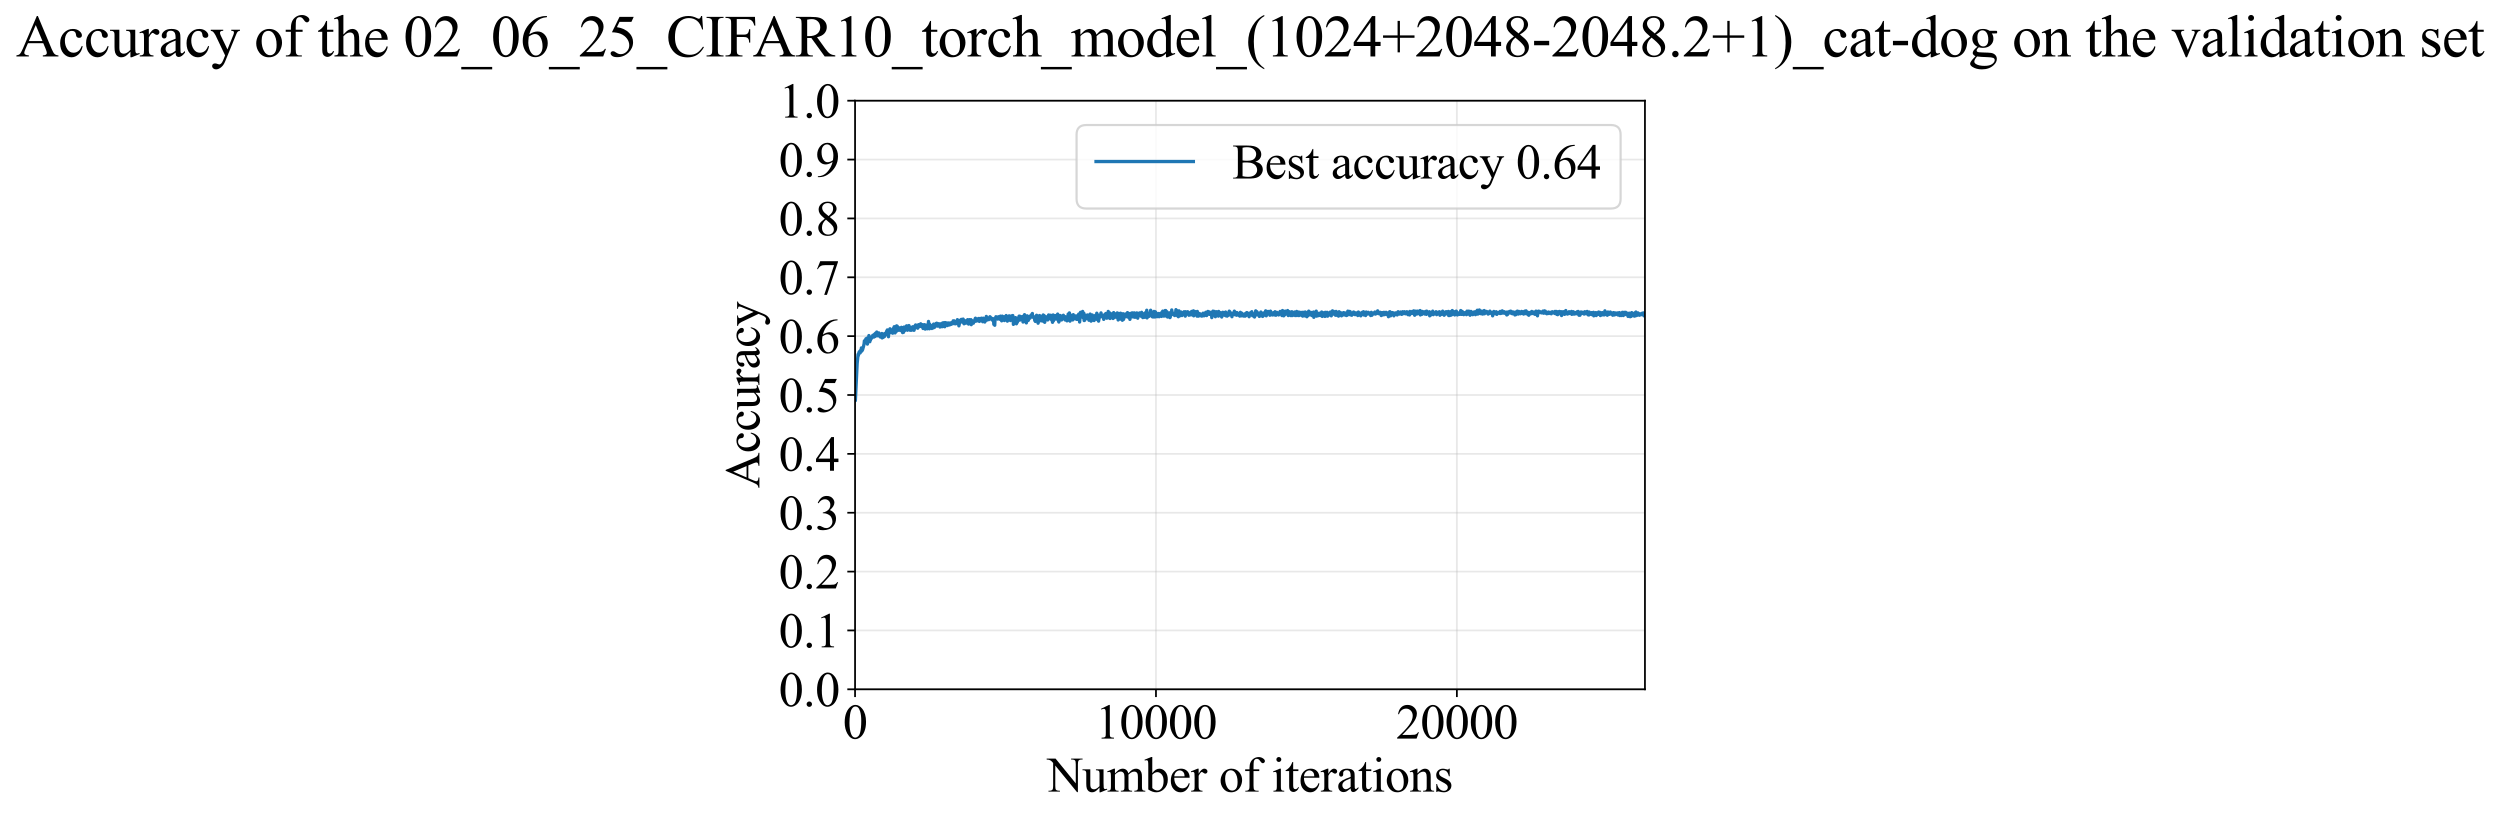 <?xml version="1.0" encoding="utf-8" standalone="no"?>
<!DOCTYPE svg PUBLIC "-//W3C//DTD SVG 1.1//EN"
  "http://www.w3.org/Graphics/SVG/1.1/DTD/svg11.dtd">
<svg xmlns:xlink="http://www.w3.org/1999/xlink" width="1130.283pt" height="369.808pt" viewBox="0 0 1130.283 369.808" xmlns="http://www.w3.org/2000/svg" version="1.1">
 <defs>
  <style type="text/css">*{stroke-linejoin: round; stroke-linecap: butt}</style>
 </defs>
 <g id="figure_1">
  <g id="patch_1">
   <path d="M -0 369.808 
L 1130.283 369.808 
L 1130.283 0 
L -0 0 
z
" style="fill: #ffffff"/>
  </g>
  <g id="axes_1">
   <g id="patch_2">
    <path d="M 386.581 311.644 
L 743.701 311.644 
L 743.701 45.532 
L 386.581 45.532 
z
" style="fill: #ffffff"/>
   </g>
   <g id="matplotlib.axis_1">
    <g id="xtick_1">
     <g id="line2d_1">
      <path d="M 386.581 311.644 
L 386.581 45.532 
" clip-path="url(#pf266d56455)" style="fill: none; stroke: #b0b0b0; stroke-opacity: 0.3; stroke-width: 0.8; stroke-linecap: square"/>
     </g>
     <g id="line2d_2">
      <defs>
       <path id="m9fcf8acc01" d="M 0 0 
L 0 3.5 
" style="stroke: #000000; stroke-width: 0.8"/>
      </defs>
      <g>
       <use xlink:href="#m9fcf8acc01" x="386.581" y="311.644" style="stroke: #000000; stroke-width: 0.8"/>
      </g>
     </g>
     <g id="text_1">
      <!-- 0 -->
      <g transform="translate(381.081 333.92) scale(0.22 -0.22)">
       <defs>
        <path id="TimesNewRomanPSMT-30" d="M 231 2094 
Q 231 2819 450 3342 
Q 669 3866 1031 4122 
Q 1313 4325 1613 4325 
Q 2100 4325 2488 3828 
Q 2972 3213 2972 2159 
Q 2972 1422 2759 906 
Q 2547 391 2217 158 
Q 1888 -75 1581 -75 
Q 975 -75 572 641 
Q 231 1244 231 2094 
z
M 844 2016 
Q 844 1141 1059 588 
Q 1238 122 1591 122 
Q 1759 122 1940 273 
Q 2122 425 2216 781 
Q 2359 1319 2359 2297 
Q 2359 3022 2209 3506 
Q 2097 3866 1919 4016 
Q 1791 4119 1609 4119 
Q 1397 4119 1231 3928 
Q 1006 3669 925 3112 
Q 844 2556 844 2016 
z
" transform="scale(0.016)"/>
       </defs>
       <use xlink:href="#TimesNewRomanPSMT-30"/>
      </g>
     </g>
    </g>
    <g id="xtick_2">
     <g id="line2d_3">
      <path d="M 522.627 311.644 
L 522.627 45.532 
" clip-path="url(#pf266d56455)" style="fill: none; stroke: #b0b0b0; stroke-opacity: 0.3; stroke-width: 0.8; stroke-linecap: square"/>
     </g>
     <g id="line2d_4">
      <g>
       <use xlink:href="#m9fcf8acc01" x="522.627" y="311.644" style="stroke: #000000; stroke-width: 0.8"/>
      </g>
     </g>
     <g id="text_2">
      <!-- 10000 -->
      <g transform="translate(495.127 333.92) scale(0.22 -0.22)">
       <defs>
        <path id="TimesNewRomanPSMT-31" d="M 750 3822 
L 1781 4325 
L 1884 4325 
L 1884 747 
Q 1884 391 1914 303 
Q 1944 216 2037 169 
Q 2131 122 2419 116 
L 2419 0 
L 825 0 
L 825 116 
Q 1125 122 1212 167 
Q 1300 213 1334 289 
Q 1369 366 1369 747 
L 1369 3034 
Q 1369 3497 1338 3628 
Q 1316 3728 1258 3775 
Q 1200 3822 1119 3822 
Q 1003 3822 797 3725 
L 750 3822 
z
" transform="scale(0.016)"/>
       </defs>
       <use xlink:href="#TimesNewRomanPSMT-31"/>
       <use xlink:href="#TimesNewRomanPSMT-30" transform="translate(50 0)"/>
       <use xlink:href="#TimesNewRomanPSMT-30" transform="translate(100 0)"/>
       <use xlink:href="#TimesNewRomanPSMT-30" transform="translate(150 0)"/>
       <use xlink:href="#TimesNewRomanPSMT-30" transform="translate(200 0)"/>
      </g>
     </g>
    </g>
    <g id="xtick_3">
     <g id="line2d_5">
      <path d="M 658.673 311.644 
L 658.673 45.532 
" clip-path="url(#pf266d56455)" style="fill: none; stroke: #b0b0b0; stroke-opacity: 0.3; stroke-width: 0.8; stroke-linecap: square"/>
     </g>
     <g id="line2d_6">
      <g>
       <use xlink:href="#m9fcf8acc01" x="658.673" y="311.644" style="stroke: #000000; stroke-width: 0.8"/>
      </g>
     </g>
     <g id="text_3">
      <!-- 20000 -->
      <g transform="translate(631.173 333.92) scale(0.22 -0.22)">
       <defs>
        <path id="TimesNewRomanPSMT-32" d="M 2934 816 
L 2638 0 
L 138 0 
L 138 116 
Q 1241 1122 1691 1759 
Q 2141 2397 2141 2925 
Q 2141 3328 1894 3587 
Q 1647 3847 1303 3847 
Q 991 3847 742 3664 
Q 494 3481 375 3128 
L 259 3128 
Q 338 3706 661 4015 
Q 984 4325 1469 4325 
Q 1984 4325 2329 3994 
Q 2675 3663 2675 3213 
Q 2675 2891 2525 2569 
Q 2294 2063 1775 1497 
Q 997 647 803 472 
L 1909 472 
Q 2247 472 2383 497 
Q 2519 522 2628 598 
Q 2738 675 2819 816 
L 2934 816 
z
" transform="scale(0.016)"/>
       </defs>
       <use xlink:href="#TimesNewRomanPSMT-32"/>
       <use xlink:href="#TimesNewRomanPSMT-30" transform="translate(50 0)"/>
       <use xlink:href="#TimesNewRomanPSMT-30" transform="translate(100 0)"/>
       <use xlink:href="#TimesNewRomanPSMT-30" transform="translate(150 0)"/>
       <use xlink:href="#TimesNewRomanPSMT-30" transform="translate(200 0)"/>
      </g>
     </g>
    </g>
    <g id="text_4">
     <!-- Number of iterations -->
     <g transform="translate(473.499 357.902) scale(0.22 -0.22)">
      <defs>
       <path id="TimesNewRomanPSMT-4e" d="M -84 4238 
L 1066 4238 
L 3656 1059 
L 3656 3503 
Q 3656 3894 3569 3991 
Q 3453 4122 3203 4122 
L 3056 4122 
L 3056 4238 
L 4531 4238 
L 4531 4122 
L 4381 4122 
Q 4113 4122 4000 3959 
Q 3931 3859 3931 3503 
L 3931 -69 
L 3819 -69 
L 1025 3344 
L 1025 734 
Q 1025 344 1109 247 
Q 1228 116 1475 116 
L 1625 116 
L 1625 0 
L 150 0 
L 150 116 
L 297 116 
Q 569 116 681 278 
Q 750 378 750 734 
L 750 3681 
Q 566 3897 470 3965 
Q 375 4034 191 4094 
Q 100 4122 -84 4122 
L -84 4238 
z
" transform="scale(0.016)"/>
       <path id="TimesNewRomanPSMT-75" d="M 2709 2863 
L 2709 1128 
Q 2709 631 2732 520 
Q 2756 409 2807 365 
Q 2859 322 2928 322 
Q 3025 322 3147 375 
L 3191 266 
L 2334 -88 
L 2194 -88 
L 2194 519 
Q 1825 119 1631 15 
Q 1438 -88 1222 -88 
Q 981 -88 804 51 
Q 628 191 559 409 
Q 491 628 491 1028 
L 491 2306 
Q 491 2509 447 2587 
Q 403 2666 317 2708 
Q 231 2750 6 2747 
L 6 2863 
L 1009 2863 
L 1009 947 
Q 1009 547 1148 422 
Q 1288 297 1484 297 
Q 1619 297 1789 381 
Q 1959 466 2194 703 
L 2194 2325 
Q 2194 2569 2105 2655 
Q 2016 2741 1734 2747 
L 1734 2863 
L 2709 2863 
z
" transform="scale(0.016)"/>
       <path id="TimesNewRomanPSMT-6d" d="M 1050 2338 
Q 1363 2650 1419 2697 
Q 1559 2816 1721 2881 
Q 1884 2947 2044 2947 
Q 2313 2947 2506 2790 
Q 2700 2634 2766 2338 
Q 3088 2713 3309 2830 
Q 3531 2947 3766 2947 
Q 3994 2947 4170 2830 
Q 4347 2713 4450 2447 
Q 4519 2266 4519 1878 
L 4519 647 
Q 4519 378 4559 278 
Q 4591 209 4675 161 
Q 4759 113 4950 113 
L 4950 0 
L 3538 0 
L 3538 113 
L 3597 113 
Q 3781 113 3884 184 
Q 3956 234 3988 344 
Q 4000 397 4000 647 
L 4000 1878 
Q 4000 2228 3916 2372 
Q 3794 2572 3525 2572 
Q 3359 2572 3192 2489 
Q 3025 2406 2788 2181 
L 2781 2147 
L 2788 2013 
L 2788 647 
Q 2788 353 2820 281 
Q 2853 209 2943 161 
Q 3034 113 3253 113 
L 3253 0 
L 1806 0 
L 1806 113 
Q 2044 113 2133 169 
Q 2222 225 2256 338 
Q 2272 391 2272 647 
L 2272 1878 
Q 2272 2228 2169 2381 
Q 2031 2581 1784 2581 
Q 1616 2581 1450 2491 
Q 1191 2353 1050 2181 
L 1050 647 
Q 1050 366 1089 281 
Q 1128 197 1204 155 
Q 1281 113 1516 113 
L 1516 0 
L 100 0 
L 100 113 
Q 297 113 375 155 
Q 453 197 493 289 
Q 534 381 534 647 
L 534 1741 
Q 534 2213 506 2350 
Q 484 2453 437 2492 
Q 391 2531 309 2531 
Q 222 2531 100 2484 
L 53 2597 
L 916 2947 
L 1050 2947 
L 1050 2338 
z
" transform="scale(0.016)"/>
       <path id="TimesNewRomanPSMT-62" d="M 984 2369 
Q 1400 2947 1881 2947 
Q 2322 2947 2650 2570 
Q 2978 2194 2978 1541 
Q 2978 778 2472 313 
Q 2038 -88 1503 -88 
Q 1253 -88 995 3 
Q 738 94 469 275 
L 469 3241 
Q 469 3728 445 3840 
Q 422 3953 372 3993 
Q 322 4034 247 4034 
Q 159 4034 28 3984 
L -16 4094 
L 844 4444 
L 984 4444 
L 984 2369 
z
M 984 2169 
L 984 456 
Q 1144 300 1314 220 
Q 1484 141 1663 141 
Q 1947 141 2192 453 
Q 2438 766 2438 1363 
Q 2438 1913 2192 2208 
Q 1947 2503 1634 2503 
Q 1469 2503 1303 2419 
Q 1178 2356 984 2169 
z
" transform="scale(0.016)"/>
       <path id="TimesNewRomanPSMT-65" d="M 681 1784 
Q 678 1147 991 784 
Q 1303 422 1725 422 
Q 2006 422 2214 576 
Q 2422 731 2563 1106 
L 2659 1044 
Q 2594 616 2278 264 
Q 1963 -88 1488 -88 
Q 972 -88 605 314 
Q 238 716 238 1394 
Q 238 2128 614 2539 
Q 991 2950 1559 2950 
Q 2041 2950 2350 2633 
Q 2659 2316 2659 1784 
L 681 1784 
z
M 681 1966 
L 2006 1966 
Q 1991 2241 1941 2353 
Q 1863 2528 1708 2628 
Q 1553 2728 1384 2728 
Q 1125 2728 920 2526 
Q 716 2325 681 1966 
z
" transform="scale(0.016)"/>
       <path id="TimesNewRomanPSMT-72" d="M 1038 2947 
L 1038 2303 
Q 1397 2947 1775 2947 
Q 1947 2947 2059 2842 
Q 2172 2738 2172 2600 
Q 2172 2478 2090 2393 
Q 2009 2309 1897 2309 
Q 1788 2309 1652 2417 
Q 1516 2525 1450 2525 
Q 1394 2525 1328 2463 
Q 1188 2334 1038 2041 
L 1038 669 
Q 1038 431 1097 309 
Q 1138 225 1241 169 
Q 1344 113 1538 113 
L 1538 0 
L 72 0 
L 72 113 
Q 291 113 397 181 
Q 475 231 506 341 
Q 522 394 522 644 
L 522 1753 
Q 522 2253 501 2348 
Q 481 2444 426 2487 
Q 372 2531 291 2531 
Q 194 2531 72 2484 
L 41 2597 
L 906 2947 
L 1038 2947 
z
" transform="scale(0.016)"/>
       <path id="TimesNewRomanPSMT-20" transform="scale(0.016)"/>
       <path id="TimesNewRomanPSMT-6f" d="M 1600 2947 
Q 2250 2947 2644 2453 
Q 2978 2031 2978 1484 
Q 2978 1100 2793 706 
Q 2609 313 2286 112 
Q 1963 -88 1566 -88 
Q 919 -88 538 428 
Q 216 863 216 1403 
Q 216 1797 411 2186 
Q 606 2575 925 2761 
Q 1244 2947 1600 2947 
z
M 1503 2744 
Q 1338 2744 1170 2645 
Q 1003 2547 900 2300 
Q 797 2053 797 1666 
Q 797 1041 1045 587 
Q 1294 134 1700 134 
Q 2003 134 2200 384 
Q 2397 634 2397 1244 
Q 2397 2006 2069 2444 
Q 1847 2744 1503 2744 
z
" transform="scale(0.016)"/>
       <path id="TimesNewRomanPSMT-66" d="M 1319 2638 
L 1319 756 
Q 1319 356 1406 250 
Q 1522 113 1716 113 
L 1975 113 
L 1975 0 
L 266 0 
L 266 113 
L 394 113 
Q 519 113 622 175 
Q 725 238 764 344 
Q 803 450 803 756 
L 803 2638 
L 247 2638 
L 247 2863 
L 803 2863 
L 803 3050 
Q 803 3478 940 3775 
Q 1078 4072 1361 4255 
Q 1644 4438 1997 4438 
Q 2325 4438 2600 4225 
Q 2781 4084 2781 3909 
Q 2781 3816 2700 3733 
Q 2619 3650 2525 3650 
Q 2453 3650 2373 3701 
Q 2294 3753 2178 3923 
Q 2063 4094 1966 4153 
Q 1869 4213 1750 4213 
Q 1606 4213 1506 4136 
Q 1406 4059 1362 3898 
Q 1319 3738 1319 3069 
L 1319 2863 
L 2056 2863 
L 2056 2638 
L 1319 2638 
z
" transform="scale(0.016)"/>
       <path id="TimesNewRomanPSMT-69" d="M 928 4444 
Q 1059 4444 1151 4351 
Q 1244 4259 1244 4128 
Q 1244 3997 1151 3903 
Q 1059 3809 928 3809 
Q 797 3809 703 3903 
Q 609 3997 609 4128 
Q 609 4259 701 4351 
Q 794 4444 928 4444 
z
M 1188 2947 
L 1188 647 
Q 1188 378 1227 289 
Q 1266 200 1342 156 
Q 1419 113 1622 113 
L 1622 0 
L 231 0 
L 231 113 
Q 441 113 512 153 
Q 584 194 626 287 
Q 669 381 669 647 
L 669 1750 
Q 669 2216 641 2353 
Q 619 2453 572 2492 
Q 525 2531 444 2531 
Q 356 2531 231 2484 
L 188 2597 
L 1050 2947 
L 1188 2947 
z
" transform="scale(0.016)"/>
       <path id="TimesNewRomanPSMT-74" d="M 1031 3803 
L 1031 2863 
L 1700 2863 
L 1700 2644 
L 1031 2644 
L 1031 788 
Q 1031 509 1111 412 
Q 1191 316 1316 316 
Q 1419 316 1516 380 
Q 1613 444 1666 569 
L 1788 569 
Q 1678 263 1478 108 
Q 1278 -47 1066 -47 
Q 922 -47 784 33 
Q 647 113 581 261 
Q 516 409 516 719 
L 516 2644 
L 63 2644 
L 63 2747 
Q 234 2816 414 2980 
Q 594 3144 734 3369 
Q 806 3488 934 3803 
L 1031 3803 
z
" transform="scale(0.016)"/>
       <path id="TimesNewRomanPSMT-61" d="M 1822 413 
Q 1381 72 1269 19 
Q 1100 -59 909 -59 
Q 613 -59 420 144 
Q 228 347 228 678 
Q 228 888 322 1041 
Q 450 1253 767 1440 
Q 1084 1628 1822 1897 
L 1822 2009 
Q 1822 2438 1686 2597 
Q 1550 2756 1291 2756 
Q 1094 2756 978 2650 
Q 859 2544 859 2406 
L 866 2225 
Q 866 2081 792 2003 
Q 719 1925 600 1925 
Q 484 1925 411 2006 
Q 338 2088 338 2228 
Q 338 2497 613 2722 
Q 888 2947 1384 2947 
Q 1766 2947 2009 2819 
Q 2194 2722 2281 2516 
Q 2338 2381 2338 1966 
L 2338 994 
Q 2338 584 2353 492 
Q 2369 400 2405 369 
Q 2441 338 2488 338 
Q 2538 338 2575 359 
Q 2641 400 2828 588 
L 2828 413 
Q 2478 -56 2159 -56 
Q 2006 -56 1915 50 
Q 1825 156 1822 413 
z
M 1822 616 
L 1822 1706 
Q 1350 1519 1213 1441 
Q 966 1303 859 1153 
Q 753 1003 753 825 
Q 753 600 887 451 
Q 1022 303 1197 303 
Q 1434 303 1822 616 
z
" transform="scale(0.016)"/>
       <path id="TimesNewRomanPSMT-6e" d="M 1034 2341 
Q 1538 2947 1994 2947 
Q 2228 2947 2397 2830 
Q 2566 2713 2666 2444 
Q 2734 2256 2734 1869 
L 2734 647 
Q 2734 375 2778 278 
Q 2813 200 2889 156 
Q 2966 113 3172 113 
L 3172 0 
L 1756 0 
L 1756 113 
L 1816 113 
Q 2016 113 2095 173 
Q 2175 234 2206 353 
Q 2219 400 2219 647 
L 2219 1819 
Q 2219 2209 2117 2386 
Q 2016 2563 1775 2563 
Q 1403 2563 1034 2156 
L 1034 647 
Q 1034 356 1069 288 
Q 1113 197 1189 155 
Q 1266 113 1500 113 
L 1500 0 
L 84 0 
L 84 113 
L 147 113 
Q 366 113 442 223 
Q 519 334 519 647 
L 519 1709 
Q 519 2225 495 2337 
Q 472 2450 423 2490 
Q 375 2531 294 2531 
Q 206 2531 84 2484 
L 38 2597 
L 900 2947 
L 1034 2947 
L 1034 2341 
z
" transform="scale(0.016)"/>
       <path id="TimesNewRomanPSMT-73" d="M 2050 2947 
L 2050 1972 
L 1947 1972 
Q 1828 2431 1642 2597 
Q 1456 2763 1169 2763 
Q 950 2763 815 2647 
Q 681 2531 681 2391 
Q 681 2216 781 2091 
Q 878 1963 1175 1819 
L 1631 1597 
Q 2266 1288 2266 781 
Q 2266 391 1970 151 
Q 1675 -88 1309 -88 
Q 1047 -88 709 6 
Q 606 38 541 38 
Q 469 38 428 -44 
L 325 -44 
L 325 978 
L 428 978 
Q 516 541 762 319 
Q 1009 97 1316 97 
Q 1531 97 1667 223 
Q 1803 350 1803 528 
Q 1803 744 1651 891 
Q 1500 1038 1047 1263 
Q 594 1488 453 1669 
Q 313 1847 313 2119 
Q 313 2472 555 2709 
Q 797 2947 1181 2947 
Q 1350 2947 1591 2875 
Q 1750 2828 1803 2828 
Q 1853 2828 1881 2850 
Q 1909 2872 1947 2947 
L 2050 2947 
z
" transform="scale(0.016)"/>
      </defs>
      <use xlink:href="#TimesNewRomanPSMT-4e"/>
      <use xlink:href="#TimesNewRomanPSMT-75" transform="translate(72.217 0)"/>
      <use xlink:href="#TimesNewRomanPSMT-6d" transform="translate(122.217 0)"/>
      <use xlink:href="#TimesNewRomanPSMT-62" transform="translate(200 0)"/>
      <use xlink:href="#TimesNewRomanPSMT-65" transform="translate(250 0)"/>
      <use xlink:href="#TimesNewRomanPSMT-72" transform="translate(294.385 0)"/>
      <use xlink:href="#TimesNewRomanPSMT-20" transform="translate(327.686 0)"/>
      <use xlink:href="#TimesNewRomanPSMT-6f" transform="translate(352.686 0)"/>
      <use xlink:href="#TimesNewRomanPSMT-66" transform="translate(402.686 0)"/>
      <use xlink:href="#TimesNewRomanPSMT-20" transform="translate(435.986 0)"/>
      <use xlink:href="#TimesNewRomanPSMT-69" transform="translate(460.986 0)"/>
      <use xlink:href="#TimesNewRomanPSMT-74" transform="translate(488.77 0)"/>
      <use xlink:href="#TimesNewRomanPSMT-65" transform="translate(516.553 0)"/>
      <use xlink:href="#TimesNewRomanPSMT-72" transform="translate(560.938 0)"/>
      <use xlink:href="#TimesNewRomanPSMT-61" transform="translate(594.238 0)"/>
      <use xlink:href="#TimesNewRomanPSMT-74" transform="translate(638.623 0)"/>
      <use xlink:href="#TimesNewRomanPSMT-69" transform="translate(666.406 0)"/>
      <use xlink:href="#TimesNewRomanPSMT-6f" transform="translate(694.189 0)"/>
      <use xlink:href="#TimesNewRomanPSMT-6e" transform="translate(744.189 0)"/>
      <use xlink:href="#TimesNewRomanPSMT-73" transform="translate(794.189 0)"/>
     </g>
    </g>
   </g>
   <g id="matplotlib.axis_2">
    <g id="ytick_1">
     <g id="line2d_7">
      <path d="M 386.581 311.644 
L 743.701 311.644 
" clip-path="url(#pf266d56455)" style="fill: none; stroke: #b0b0b0; stroke-opacity: 0.3; stroke-width: 0.8; stroke-linecap: square"/>
     </g>
     <g id="line2d_8">
      <defs>
       <path id="me3436f6f8d" d="M 0 0 
L -3.5 0 
" style="stroke: #000000; stroke-width: 0.8"/>
      </defs>
      <g>
       <use xlink:href="#me3436f6f8d" x="386.581" y="311.644" style="stroke: #000000; stroke-width: 0.8"/>
      </g>
     </g>
     <g id="text_5">
      <!-- 0.0 -->
      <g transform="translate(352.081 319.282) scale(0.22 -0.22)">
       <defs>
        <path id="TimesNewRomanPSMT-2e" d="M 800 606 
Q 947 606 1047 504 
Q 1147 403 1147 259 
Q 1147 116 1045 14 
Q 944 -88 800 -88 
Q 656 -88 554 14 
Q 453 116 453 259 
Q 453 406 554 506 
Q 656 606 800 606 
z
" transform="scale(0.016)"/>
       </defs>
       <use xlink:href="#TimesNewRomanPSMT-30"/>
       <use xlink:href="#TimesNewRomanPSMT-2e" transform="translate(50 0)"/>
       <use xlink:href="#TimesNewRomanPSMT-30" transform="translate(75 0)"/>
      </g>
     </g>
    </g>
    <g id="ytick_2">
     <g id="line2d_9">
      <path d="M 386.581 285.032 
L 743.701 285.032 
" clip-path="url(#pf266d56455)" style="fill: none; stroke: #b0b0b0; stroke-opacity: 0.3; stroke-width: 0.8; stroke-linecap: square"/>
     </g>
     <g id="line2d_10">
      <g>
       <use xlink:href="#me3436f6f8d" x="386.581" y="285.032" style="stroke: #000000; stroke-width: 0.8"/>
      </g>
     </g>
     <g id="text_6">
      <!-- 0.1 -->
      <g transform="translate(352.081 292.67) scale(0.22 -0.22)">
       <use xlink:href="#TimesNewRomanPSMT-30"/>
       <use xlink:href="#TimesNewRomanPSMT-2e" transform="translate(50 0)"/>
       <use xlink:href="#TimesNewRomanPSMT-31" transform="translate(75 0)"/>
      </g>
     </g>
    </g>
    <g id="ytick_3">
     <g id="line2d_11">
      <path d="M 386.581 258.421 
L 743.701 258.421 
" clip-path="url(#pf266d56455)" style="fill: none; stroke: #b0b0b0; stroke-opacity: 0.3; stroke-width: 0.8; stroke-linecap: square"/>
     </g>
     <g id="line2d_12">
      <g>
       <use xlink:href="#me3436f6f8d" x="386.581" y="258.421" style="stroke: #000000; stroke-width: 0.8"/>
      </g>
     </g>
     <g id="text_7">
      <!-- 0.2 -->
      <g transform="translate(352.081 266.059) scale(0.22 -0.22)">
       <use xlink:href="#TimesNewRomanPSMT-30"/>
       <use xlink:href="#TimesNewRomanPSMT-2e" transform="translate(50 0)"/>
       <use xlink:href="#TimesNewRomanPSMT-32" transform="translate(75 0)"/>
      </g>
     </g>
    </g>
    <g id="ytick_4">
     <g id="line2d_13">
      <path d="M 386.581 231.81 
L 743.701 231.81 
" clip-path="url(#pf266d56455)" style="fill: none; stroke: #b0b0b0; stroke-opacity: 0.3; stroke-width: 0.8; stroke-linecap: square"/>
     </g>
     <g id="line2d_14">
      <g>
       <use xlink:href="#me3436f6f8d" x="386.581" y="231.81" style="stroke: #000000; stroke-width: 0.8"/>
      </g>
     </g>
     <g id="text_8">
      <!-- 0.3 -->
      <g transform="translate(352.081 239.448) scale(0.22 -0.22)">
       <defs>
        <path id="TimesNewRomanPSMT-33" d="M 325 3431 
Q 506 3859 782 4092 
Q 1059 4325 1472 4325 
Q 1981 4325 2253 3994 
Q 2459 3747 2459 3466 
Q 2459 3003 1878 2509 
Q 2269 2356 2469 2072 
Q 2669 1788 2669 1403 
Q 2669 853 2319 450 
Q 1863 -75 997 -75 
Q 569 -75 414 31 
Q 259 138 259 259 
Q 259 350 332 419 
Q 406 488 509 488 
Q 588 488 669 463 
Q 722 447 909 348 
Q 1097 250 1169 231 
Q 1284 197 1416 197 
Q 1734 197 1970 444 
Q 2206 691 2206 1028 
Q 2206 1275 2097 1509 
Q 2016 1684 1919 1775 
Q 1784 1900 1550 2001 
Q 1316 2103 1072 2103 
L 972 2103 
L 972 2197 
Q 1219 2228 1467 2375 
Q 1716 2522 1828 2728 
Q 1941 2934 1941 3181 
Q 1941 3503 1739 3701 
Q 1538 3900 1238 3900 
Q 753 3900 428 3381 
L 325 3431 
z
" transform="scale(0.016)"/>
       </defs>
       <use xlink:href="#TimesNewRomanPSMT-30"/>
       <use xlink:href="#TimesNewRomanPSMT-2e" transform="translate(50 0)"/>
       <use xlink:href="#TimesNewRomanPSMT-33" transform="translate(75 0)"/>
      </g>
     </g>
    </g>
    <g id="ytick_5">
     <g id="line2d_15">
      <path d="M 386.581 205.199 
L 743.701 205.199 
" clip-path="url(#pf266d56455)" style="fill: none; stroke: #b0b0b0; stroke-opacity: 0.3; stroke-width: 0.8; stroke-linecap: square"/>
     </g>
     <g id="line2d_16">
      <g>
       <use xlink:href="#me3436f6f8d" x="386.581" y="205.199" style="stroke: #000000; stroke-width: 0.8"/>
      </g>
     </g>
     <g id="text_9">
      <!-- 0.4 -->
      <g transform="translate(352.081 212.837) scale(0.22 -0.22)">
       <defs>
        <path id="TimesNewRomanPSMT-34" d="M 2978 1563 
L 2978 1119 
L 2409 1119 
L 2409 0 
L 1894 0 
L 1894 1119 
L 100 1119 
L 100 1519 
L 2066 4325 
L 2409 4325 
L 2409 1563 
L 2978 1563 
z
M 1894 1563 
L 1894 3666 
L 406 1563 
L 1894 1563 
z
" transform="scale(0.016)"/>
       </defs>
       <use xlink:href="#TimesNewRomanPSMT-30"/>
       <use xlink:href="#TimesNewRomanPSMT-2e" transform="translate(50 0)"/>
       <use xlink:href="#TimesNewRomanPSMT-34" transform="translate(75 0)"/>
      </g>
     </g>
    </g>
    <g id="ytick_6">
     <g id="line2d_17">
      <path d="M 386.581 178.588 
L 743.701 178.588 
" clip-path="url(#pf266d56455)" style="fill: none; stroke: #b0b0b0; stroke-opacity: 0.3; stroke-width: 0.8; stroke-linecap: square"/>
     </g>
     <g id="line2d_18">
      <g>
       <use xlink:href="#me3436f6f8d" x="386.581" y="178.588" style="stroke: #000000; stroke-width: 0.8"/>
      </g>
     </g>
     <g id="text_10">
      <!-- 0.5 -->
      <g transform="translate(352.081 186.226) scale(0.22 -0.22)">
       <defs>
        <path id="TimesNewRomanPSMT-35" d="M 2778 4238 
L 2534 3706 
L 1259 3706 
L 981 3138 
Q 1809 3016 2294 2522 
Q 2709 2097 2709 1522 
Q 2709 1188 2573 903 
Q 2438 619 2231 419 
Q 2025 219 1772 97 
Q 1413 -75 1034 -75 
Q 653 -75 479 54 
Q 306 184 306 341 
Q 306 428 378 495 
Q 450 563 559 563 
Q 641 563 702 538 
Q 763 513 909 409 
Q 1144 247 1384 247 
Q 1750 247 2026 523 
Q 2303 800 2303 1197 
Q 2303 1581 2056 1914 
Q 1809 2247 1375 2428 
Q 1034 2569 447 2591 
L 1259 4238 
L 2778 4238 
z
" transform="scale(0.016)"/>
       </defs>
       <use xlink:href="#TimesNewRomanPSMT-30"/>
       <use xlink:href="#TimesNewRomanPSMT-2e" transform="translate(50 0)"/>
       <use xlink:href="#TimesNewRomanPSMT-35" transform="translate(75 0)"/>
      </g>
     </g>
    </g>
    <g id="ytick_7">
     <g id="line2d_19">
      <path d="M 386.581 151.976 
L 743.701 151.976 
" clip-path="url(#pf266d56455)" style="fill: none; stroke: #b0b0b0; stroke-opacity: 0.3; stroke-width: 0.8; stroke-linecap: square"/>
     </g>
     <g id="line2d_20">
      <g>
       <use xlink:href="#me3436f6f8d" x="386.581" y="151.976" style="stroke: #000000; stroke-width: 0.8"/>
      </g>
     </g>
     <g id="text_11">
      <!-- 0.6 -->
      <g transform="translate(352.081 159.614) scale(0.22 -0.22)">
       <defs>
        <path id="TimesNewRomanPSMT-36" d="M 2869 4325 
L 2869 4209 
Q 2456 4169 2195 4045 
Q 1934 3922 1679 3669 
Q 1425 3416 1258 3105 
Q 1091 2794 978 2366 
Q 1428 2675 1881 2675 
Q 2316 2675 2634 2325 
Q 2953 1975 2953 1425 
Q 2953 894 2631 456 
Q 2244 -75 1606 -75 
Q 1172 -75 869 213 
Q 275 772 275 1663 
Q 275 2231 503 2743 
Q 731 3256 1154 3653 
Q 1578 4050 1965 4187 
Q 2353 4325 2688 4325 
L 2869 4325 
z
M 925 2138 
Q 869 1716 869 1456 
Q 869 1156 980 804 
Q 1091 453 1309 247 
Q 1469 100 1697 100 
Q 1969 100 2183 356 
Q 2397 613 2397 1088 
Q 2397 1622 2184 2012 
Q 1972 2403 1581 2403 
Q 1463 2403 1327 2353 
Q 1191 2303 925 2138 
z
" transform="scale(0.016)"/>
       </defs>
       <use xlink:href="#TimesNewRomanPSMT-30"/>
       <use xlink:href="#TimesNewRomanPSMT-2e" transform="translate(50 0)"/>
       <use xlink:href="#TimesNewRomanPSMT-36" transform="translate(75 0)"/>
      </g>
     </g>
    </g>
    <g id="ytick_8">
     <g id="line2d_21">
      <path d="M 386.581 125.365 
L 743.701 125.365 
" clip-path="url(#pf266d56455)" style="fill: none; stroke: #b0b0b0; stroke-opacity: 0.3; stroke-width: 0.8; stroke-linecap: square"/>
     </g>
     <g id="line2d_22">
      <g>
       <use xlink:href="#me3436f6f8d" x="386.581" y="125.365" style="stroke: #000000; stroke-width: 0.8"/>
      </g>
     </g>
     <g id="text_12">
      <!-- 0.7 -->
      <g transform="translate(352.081 133.003) scale(0.22 -0.22)">
       <defs>
        <path id="TimesNewRomanPSMT-37" d="M 644 4238 
L 2916 4238 
L 2916 4119 
L 1503 -88 
L 1153 -88 
L 2419 3728 
L 1253 3728 
Q 900 3728 750 3644 
Q 488 3500 328 3200 
L 238 3234 
L 644 4238 
z
" transform="scale(0.016)"/>
       </defs>
       <use xlink:href="#TimesNewRomanPSMT-30"/>
       <use xlink:href="#TimesNewRomanPSMT-2e" transform="translate(50 0)"/>
       <use xlink:href="#TimesNewRomanPSMT-37" transform="translate(75 0)"/>
      </g>
     </g>
    </g>
    <g id="ytick_9">
     <g id="line2d_23">
      <path d="M 386.581 98.754 
L 743.701 98.754 
" clip-path="url(#pf266d56455)" style="fill: none; stroke: #b0b0b0; stroke-opacity: 0.3; stroke-width: 0.8; stroke-linecap: square"/>
     </g>
     <g id="line2d_24">
      <g>
       <use xlink:href="#me3436f6f8d" x="386.581" y="98.754" style="stroke: #000000; stroke-width: 0.8"/>
      </g>
     </g>
     <g id="text_13">
      <!-- 0.8 -->
      <g transform="translate(352.081 106.392) scale(0.22 -0.22)">
       <defs>
        <path id="TimesNewRomanPSMT-38" d="M 1228 2134 
Q 725 2547 579 2797 
Q 434 3047 434 3316 
Q 434 3728 753 4026 
Q 1072 4325 1600 4325 
Q 2113 4325 2425 4047 
Q 2738 3769 2738 3413 
Q 2738 3175 2569 2928 
Q 2400 2681 1866 2347 
Q 2416 1922 2594 1678 
Q 2831 1359 2831 1006 
Q 2831 559 2490 242 
Q 2150 -75 1597 -75 
Q 994 -75 656 303 
Q 388 606 388 966 
Q 388 1247 577 1523 
Q 766 1800 1228 2134 
z
M 1719 2469 
Q 2094 2806 2194 3001 
Q 2294 3197 2294 3444 
Q 2294 3772 2109 3958 
Q 1925 4144 1606 4144 
Q 1288 4144 1088 3959 
Q 888 3775 888 3528 
Q 888 3366 970 3203 
Q 1053 3041 1206 2894 
L 1719 2469 
z
M 1375 2016 
Q 1116 1797 991 1539 
Q 866 1281 866 981 
Q 866 578 1086 336 
Q 1306 94 1647 94 
Q 1984 94 2187 284 
Q 2391 475 2391 747 
Q 2391 972 2272 1150 
Q 2050 1481 1375 2016 
z
" transform="scale(0.016)"/>
       </defs>
       <use xlink:href="#TimesNewRomanPSMT-30"/>
       <use xlink:href="#TimesNewRomanPSMT-2e" transform="translate(50 0)"/>
       <use xlink:href="#TimesNewRomanPSMT-38" transform="translate(75 0)"/>
      </g>
     </g>
    </g>
    <g id="ytick_10">
     <g id="line2d_25">
      <path d="M 386.581 72.143 
L 743.701 72.143 
" clip-path="url(#pf266d56455)" style="fill: none; stroke: #b0b0b0; stroke-opacity: 0.3; stroke-width: 0.8; stroke-linecap: square"/>
     </g>
     <g id="line2d_26">
      <g>
       <use xlink:href="#me3436f6f8d" x="386.581" y="72.143" style="stroke: #000000; stroke-width: 0.8"/>
      </g>
     </g>
     <g id="text_14">
      <!-- 0.9 -->
      <g transform="translate(352.081 79.781) scale(0.22 -0.22)">
       <defs>
        <path id="TimesNewRomanPSMT-39" d="M 338 -88 
L 338 28 
Q 744 34 1094 217 
Q 1444 400 1770 856 
Q 2097 1313 2225 1859 
Q 1734 1544 1338 1544 
Q 891 1544 572 1889 
Q 253 2234 253 2806 
Q 253 3363 572 3797 
Q 956 4325 1575 4325 
Q 2097 4325 2469 3894 
Q 2925 3359 2925 2575 
Q 2925 1869 2578 1258 
Q 2231 647 1613 244 
Q 1109 -88 516 -88 
L 338 -88 
z
M 2275 2091 
Q 2331 2497 2331 2741 
Q 2331 3044 2228 3395 
Q 2125 3747 1936 3934 
Q 1747 4122 1506 4122 
Q 1228 4122 1018 3872 
Q 809 3622 809 3128 
Q 809 2469 1088 2097 
Q 1291 1828 1588 1828 
Q 1731 1828 1928 1897 
Q 2125 1966 2275 2091 
z
" transform="scale(0.016)"/>
       </defs>
       <use xlink:href="#TimesNewRomanPSMT-30"/>
       <use xlink:href="#TimesNewRomanPSMT-2e" transform="translate(50 0)"/>
       <use xlink:href="#TimesNewRomanPSMT-39" transform="translate(75 0)"/>
      </g>
     </g>
    </g>
    <g id="ytick_11">
     <g id="line2d_27">
      <path d="M 386.581 45.532 
L 743.701 45.532 
" clip-path="url(#pf266d56455)" style="fill: none; stroke: #b0b0b0; stroke-opacity: 0.3; stroke-width: 0.8; stroke-linecap: square"/>
     </g>
     <g id="line2d_28">
      <g>
       <use xlink:href="#me3436f6f8d" x="386.581" y="45.532" style="stroke: #000000; stroke-width: 0.8"/>
      </g>
     </g>
     <g id="text_15">
      <!-- 1.0 -->
      <g transform="translate(352.081 53.17) scale(0.22 -0.22)">
       <use xlink:href="#TimesNewRomanPSMT-31"/>
       <use xlink:href="#TimesNewRomanPSMT-2e" transform="translate(50 0)"/>
       <use xlink:href="#TimesNewRomanPSMT-30" transform="translate(75 0)"/>
      </g>
     </g>
    </g>
    <g id="text_16">
     <!-- Accuracy -->
     <g transform="translate(343.334 220.726) rotate(-90) scale(0.22 -0.22)">
      <defs>
       <path id="TimesNewRomanPSMT-41" d="M 2928 1419 
L 1288 1419 
L 1000 750 
Q 894 503 894 381 
Q 894 284 986 211 
Q 1078 138 1384 116 
L 1384 0 
L 50 0 
L 50 116 
Q 316 163 394 238 
Q 553 388 747 847 
L 2238 4334 
L 2347 4334 
L 3822 809 
Q 4000 384 4145 257 
Q 4291 131 4550 116 
L 4550 0 
L 2878 0 
L 2878 116 
Q 3131 128 3220 200 
Q 3309 272 3309 375 
Q 3309 513 3184 809 
L 2928 1419 
z
M 2841 1650 
L 2122 3363 
L 1384 1650 
L 2841 1650 
z
" transform="scale(0.016)"/>
       <path id="TimesNewRomanPSMT-63" d="M 2631 1088 
Q 2516 522 2178 217 
Q 1841 -88 1431 -88 
Q 944 -88 581 321 
Q 219 731 219 1428 
Q 219 2103 620 2525 
Q 1022 2947 1584 2947 
Q 2006 2947 2278 2723 
Q 2550 2500 2550 2259 
Q 2550 2141 2473 2067 
Q 2397 1994 2259 1994 
Q 2075 1994 1981 2113 
Q 1928 2178 1911 2362 
Q 1894 2547 1784 2644 
Q 1675 2738 1481 2738 
Q 1169 2738 978 2506 
Q 725 2200 725 1697 
Q 725 1184 976 792 
Q 1228 400 1656 400 
Q 1963 400 2206 609 
Q 2378 753 2541 1131 
L 2631 1088 
z
" transform="scale(0.016)"/>
       <path id="TimesNewRomanPSMT-79" d="M 38 2863 
L 1372 2863 
L 1372 2747 
L 1306 2747 
Q 1166 2747 1095 2686 
Q 1025 2625 1025 2534 
Q 1025 2413 1128 2197 
L 1825 753 
L 2466 2334 
Q 2519 2463 2519 2588 
Q 2519 2644 2497 2672 
Q 2472 2706 2419 2726 
Q 2366 2747 2231 2747 
L 2231 2863 
L 3163 2863 
L 3163 2747 
Q 3047 2734 2984 2696 
Q 2922 2659 2847 2556 
Q 2819 2513 2741 2316 
L 1575 -541 
Q 1406 -956 1132 -1168 
Q 859 -1381 606 -1381 
Q 422 -1381 303 -1275 
Q 184 -1169 184 -1031 
Q 184 -900 270 -820 
Q 356 -741 506 -741 
Q 609 -741 788 -809 
Q 913 -856 944 -856 
Q 1038 -856 1148 -759 
Q 1259 -663 1372 -384 
L 1575 113 
L 547 2272 
Q 500 2369 397 2513 
Q 319 2622 269 2659 
Q 197 2709 38 2747 
L 38 2863 
z
" transform="scale(0.016)"/>
      </defs>
      <use xlink:href="#TimesNewRomanPSMT-41"/>
      <use xlink:href="#TimesNewRomanPSMT-63" transform="translate(72.217 0)"/>
      <use xlink:href="#TimesNewRomanPSMT-63" transform="translate(116.602 0)"/>
      <use xlink:href="#TimesNewRomanPSMT-75" transform="translate(160.986 0)"/>
      <use xlink:href="#TimesNewRomanPSMT-72" transform="translate(210.986 0)"/>
      <use xlink:href="#TimesNewRomanPSMT-61" transform="translate(244.287 0)"/>
      <use xlink:href="#TimesNewRomanPSMT-63" transform="translate(288.672 0)"/>
      <use xlink:href="#TimesNewRomanPSMT-79" transform="translate(333.057 0)"/>
     </g>
    </g>
   </g>
   <g id="line2d_29">
    <path d="M 386.581 178.588 
L 386.717 181.116 
L 387.534 164.351 
L 387.942 160.226 
L 388.078 160.758 
L 388.351 159.294 
L 388.487 159.694 
L 388.623 158.895 
L 388.759 158.762 
L 388.895 159.56 
L 389.167 158.23 
L 389.303 158.629 
L 389.439 157.299 
L 389.575 158.762 
L 389.848 158.363 
L 389.984 158.097 
L 390.392 156.633 
L 390.664 155.436 
L 390.8 154.105 
L 390.936 154.77 
L 391.073 154.77 
L 391.481 153.174 
L 391.617 154.105 
L 391.753 154.238 
L 391.889 152.908 
L 392.161 155.569 
L 392.434 152.775 
L 392.57 153.041 
L 392.706 152.775 
L 392.842 151.71 
L 392.978 152.109 
L 393.25 154.504 
L 393.386 153.041 
L 393.522 153.839 
L 393.658 153.174 
L 393.794 153.174 
L 393.931 152.642 
L 394.067 152.908 
L 394.203 152.775 
L 394.339 152.109 
L 394.475 152.242 
L 394.611 151.577 
L 394.747 151.843 
L 394.883 151.843 
L 395.019 152.375 
L 395.155 152.375 
L 395.292 151.178 
L 395.428 151.045 
L 395.7 152.109 
L 395.836 150.646 
L 395.972 151.843 
L 396.38 150.114 
L 396.789 151.71 
L 396.925 151.843 
L 397.061 151.577 
L 397.197 151.71 
L 397.333 150.513 
L 397.469 151.843 
L 397.605 151.045 
L 398.014 152.375 
L 398.422 151.444 
L 398.558 151.976 
L 398.694 150.779 
L 398.83 152.775 
L 398.966 150.912 
L 399.374 152.509 
L 399.647 151.71 
L 399.919 152.109 
L 400.055 150.779 
L 400.191 150.779 
L 400.327 151.444 
L 400.599 150.646 
L 400.872 149.714 
L 401.008 149.98 
L 401.144 149.182 
L 401.28 149.182 
L 401.552 150.247 
L 401.688 152.242 
L 401.824 149.847 
L 402.096 149.315 
L 402.233 150.513 
L 402.369 148.65 
L 402.641 150.247 
L 402.913 149.315 
L 403.049 150.38 
L 403.185 150.38 
L 403.321 149.448 
L 403.457 149.847 
L 403.594 150.646 
L 403.73 150.247 
L 403.866 148.517 
L 404.002 149.847 
L 404.274 147.719 
L 404.41 148.65 
L 404.546 147.719 
L 404.682 150.513 
L 404.954 147.985 
L 405.227 149.847 
L 405.363 147.319 
L 405.499 147.985 
L 405.635 147.452 
L 405.771 149.049 
L 405.907 148.384 
L 406.043 149.315 
L 406.179 149.315 
L 406.315 148.118 
L 406.452 149.182 
L 406.588 149.049 
L 406.724 148.384 
L 406.996 148.783 
L 407.132 149.448 
L 407.54 147.985 
L 407.813 149.714 
L 407.949 148.384 
L 408.085 150.38 
L 408.221 148.118 
L 408.357 148.384 
L 408.493 150.247 
L 408.765 147.852 
L 408.901 148.118 
L 409.037 149.448 
L 409.174 149.049 
L 409.31 147.852 
L 409.446 148.517 
L 409.854 147.319 
L 409.99 147.319 
L 410.126 149.049 
L 410.262 149.315 
L 410.398 147.852 
L 410.534 149.049 
L 410.671 149.049 
L 410.807 148.916 
L 410.943 147.186 
L 411.079 148.517 
L 411.215 148.65 
L 411.351 148.384 
L 411.487 149.315 
L 411.623 149.315 
L 411.895 147.985 
L 412.032 149.315 
L 412.168 148.65 
L 412.44 149.182 
L 412.712 147.719 
L 412.848 148.517 
L 412.984 148.251 
L 413.12 149.315 
L 413.256 149.315 
L 413.665 147.319 
L 413.801 147.719 
L 413.937 146.92 
L 414.073 148.118 
L 414.209 147.053 
L 414.481 148.118 
L 414.617 147.053 
L 414.89 148.384 
L 415.026 147.186 
L 415.162 147.852 
L 415.298 146.787 
L 415.57 147.719 
L 415.706 147.186 
L 415.842 147.585 
L 415.978 147.585 
L 416.114 147.319 
L 416.251 146.388 
L 416.523 147.452 
L 416.659 147.319 
L 416.931 147.852 
L 417.067 147.852 
L 417.203 146.787 
L 417.339 148.517 
L 417.475 147.585 
L 417.612 147.852 
L 417.748 146.92 
L 417.884 147.452 
L 418.02 146.787 
L 418.156 147.452 
L 418.292 148.783 
L 418.428 147.319 
L 418.564 147.585 
L 418.836 147.053 
L 419.109 148.118 
L 419.245 148.65 
L 419.381 146.787 
L 419.653 147.053 
L 419.789 145.323 
L 419.925 148.517 
L 420.061 148.384 
L 420.197 148.65 
L 420.334 146.521 
L 420.606 147.852 
L 420.742 147.719 
L 421.014 147.186 
L 421.286 148.517 
L 421.422 147.319 
L 421.694 148.251 
L 421.831 147.319 
L 421.967 148.251 
L 422.103 146.521 
L 422.375 147.585 
L 422.511 147.985 
L 422.647 146.787 
L 422.783 147.319 
L 423.192 146.255 
L 423.328 146.388 
L 423.464 146.122 
L 423.736 147.452 
L 423.872 146.255 
L 424.008 147.053 
L 424.144 147.053 
L 424.416 146.388 
L 424.553 146.388 
L 424.961 147.852 
L 425.097 146.521 
L 425.233 147.585 
L 425.369 146.388 
L 425.505 147.585 
L 425.777 146.388 
L 425.914 147.719 
L 426.186 145.989 
L 426.458 147.585 
L 426.73 147.585 
L 426.866 145.856 
L 427.002 146.388 
L 427.138 147.719 
L 427.274 146.521 
L 427.411 146.521 
L 427.547 145.856 
L 428.227 147.053 
L 428.363 147.186 
L 428.635 145.989 
L 428.908 146.787 
L 429.044 146.654 
L 429.18 146.255 
L 429.316 146.92 
L 429.588 145.989 
L 429.724 146.388 
L 429.86 146.122 
L 429.996 146.654 
L 430.133 146.521 
L 430.269 145.856 
L 430.405 145.989 
L 430.541 145.856 
L 430.677 146.388 
L 430.949 145.057 
L 431.085 146.255 
L 431.221 146.122 
L 431.357 145.057 
L 431.494 145.323 
L 431.63 145.323 
L 431.766 146.388 
L 432.038 146.388 
L 432.31 145.323 
L 432.446 145.457 
L 432.582 145.323 
L 432.718 145.457 
L 432.854 144.525 
L 432.991 146.388 
L 433.127 145.323 
L 433.263 145.19 
L 433.535 147.319 
L 434.079 144.791 
L 434.215 145.323 
L 434.352 144.658 
L 434.488 145.59 
L 434.624 144.392 
L 434.76 145.457 
L 435.032 145.457 
L 435.168 144.924 
L 435.304 145.723 
L 435.44 144.259 
L 435.576 145.59 
L 435.713 145.19 
L 435.849 146.388 
L 435.985 146.122 
L 436.121 144.924 
L 436.393 145.457 
L 436.529 145.457 
L 436.665 146.122 
L 436.801 145.323 
L 436.937 145.19 
L 437.074 145.989 
L 437.21 145.723 
L 437.346 144.658 
L 437.482 144.525 
L 437.89 146.521 
L 438.026 144.658 
L 438.162 144.791 
L 438.298 144.525 
L 438.434 145.19 
L 438.571 145.057 
L 438.707 145.323 
L 438.843 145.323 
L 438.979 144.525 
L 439.115 146.787 
L 439.251 144.924 
L 439.387 144.924 
L 439.659 145.856 
L 439.795 145.457 
L 439.932 145.59 
L 440.068 146.122 
L 440.204 145.057 
L 440.34 145.59 
L 440.476 145.057 
L 440.612 145.323 
L 440.748 145.323 
L 440.884 143.993 
L 441.02 143.86 
L 441.293 145.19 
L 441.565 144.525 
L 441.701 144.791 
L 441.837 144.259 
L 441.973 144.525 
L 442.109 145.057 
L 442.381 143.993 
L 442.517 144.525 
L 442.654 144.392 
L 442.79 145.323 
L 443.062 143.993 
L 443.47 144.924 
L 443.742 143.86 
L 443.878 143.993 
L 444.014 144.658 
L 444.151 144.525 
L 444.287 145.457 
L 444.559 143.86 
L 444.695 144.126 
L 444.831 144.126 
L 444.967 144.259 
L 445.103 144.126 
L 445.239 145.59 
L 445.648 143.993 
L 445.784 144.126 
L 445.92 143.062 
L 446.056 144.791 
L 446.192 144.126 
L 446.328 144.392 
L 446.464 144.259 
L 446.6 143.727 
L 446.736 144.126 
L 446.873 143.993 
L 447.009 144.525 
L 447.145 144.392 
L 447.281 143.594 
L 447.417 144.126 
L 447.553 143.195 
L 447.825 143.461 
L 447.961 144.126 
L 448.097 143.993 
L 448.37 144.259 
L 448.506 144.658 
L 448.642 143.993 
L 448.778 143.993 
L 449.05 144.126 
L 449.186 144.658 
L 449.322 146.654 
L 449.458 144.525 
L 449.594 145.323 
L 449.731 147.053 
L 449.867 144.259 
L 450.003 144.126 
L 450.275 143.195 
L 450.411 143.594 
L 450.547 143.328 
L 450.683 144.126 
L 450.819 144.126 
L 450.955 143.328 
L 451.092 144.259 
L 451.228 143.86 
L 451.364 143.993 
L 451.5 143.195 
L 451.636 143.328 
L 451.772 143.195 
L 451.908 143.86 
L 452.044 143.727 
L 452.18 144.392 
L 452.316 142.928 
L 452.453 143.993 
L 452.725 143.328 
L 452.861 145.057 
L 453.133 142.928 
L 453.269 143.328 
L 453.405 144.525 
L 453.541 144.259 
L 453.677 143.727 
L 453.814 144.392 
L 453.95 143.195 
L 454.086 144.924 
L 454.494 143.195 
L 454.63 144.392 
L 454.902 142.662 
L 455.447 145.19 
L 455.583 144.126 
L 455.855 144.392 
L 455.991 144.259 
L 456.263 142.795 
L 456.535 144.525 
L 456.672 143.461 
L 456.808 144.924 
L 456.944 143.727 
L 457.08 144.126 
L 457.352 142.795 
L 457.624 143.86 
L 457.76 143.727 
L 457.896 142.662 
L 458.033 143.86 
L 458.169 146.654 
L 458.441 144.525 
L 458.577 145.323 
L 458.713 143.727 
L 458.849 145.19 
L 458.985 145.19 
L 459.121 143.594 
L 459.394 144.259 
L 459.53 146.388 
L 459.802 143.86 
L 459.938 145.723 
L 460.074 144.259 
L 460.21 144.525 
L 460.346 144.525 
L 460.482 144.924 
L 460.754 142.928 
L 460.891 144.126 
L 461.027 142.928 
L 461.299 144.658 
L 461.435 144.126 
L 461.571 144.259 
L 461.707 143.195 
L 461.843 143.727 
L 462.115 143.727 
L 462.252 144.392 
L 462.388 143.062 
L 462.524 145.59 
L 462.66 145.057 
L 462.796 145.457 
L 462.932 143.594 
L 463.068 143.328 
L 463.204 142.263 
L 463.34 143.062 
L 463.476 142.928 
L 463.613 143.195 
L 463.749 142.795 
L 463.885 143.062 
L 464.021 145.989 
L 464.293 143.062 
L 464.429 142.795 
L 464.565 143.195 
L 464.837 144.924 
L 464.974 144.658 
L 465.246 143.195 
L 465.382 143.195 
L 465.518 143.062 
L 465.654 143.86 
L 465.79 142.928 
L 465.926 142.928 
L 466.062 143.328 
L 466.198 142.396 
L 466.334 142.795 
L 466.471 142.263 
L 466.607 143.328 
L 466.743 141.731 
L 466.879 143.328 
L 467.151 143.461 
L 467.287 143.461 
L 467.423 143.195 
L 467.559 143.86 
L 467.695 143.727 
L 467.832 144.924 
L 467.968 144.791 
L 468.104 145.323 
L 468.648 142.529 
L 468.784 144.259 
L 469.056 142.795 
L 469.193 143.195 
L 469.329 146.122 
L 469.465 145.59 
L 469.737 143.062 
L 469.873 143.062 
L 470.009 142.662 
L 470.281 143.195 
L 470.554 143.594 
L 470.69 145.057 
L 470.826 145.057 
L 470.962 143.328 
L 471.098 144.259 
L 471.37 143.594 
L 471.506 142.529 
L 471.642 142.396 
L 471.778 145.323 
L 472.051 142.662 
L 472.323 145.723 
L 472.595 143.86 
L 472.731 144.126 
L 472.867 143.195 
L 473.003 143.993 
L 473.139 143.461 
L 473.548 143.727 
L 473.684 144.658 
L 473.82 143.461 
L 473.956 143.461 
L 474.092 142.396 
L 474.228 143.993 
L 474.364 144.126 
L 474.636 142.529 
L 474.773 143.328 
L 474.909 143.461 
L 475.045 142.529 
L 475.181 143.062 
L 475.317 143.062 
L 475.453 144.658 
L 475.589 143.86 
L 475.861 145.723 
L 475.997 142.795 
L 476.134 142.396 
L 476.27 145.057 
L 476.406 143.727 
L 476.542 144.259 
L 476.678 143.062 
L 476.814 143.594 
L 476.95 142.795 
L 477.086 142.662 
L 477.358 144.259 
L 477.631 142.795 
L 477.767 142.928 
L 478.039 142.795 
L 478.175 141.997 
L 478.447 144.791 
L 478.719 145.59 
L 478.992 142.662 
L 479.128 143.86 
L 479.264 142.662 
L 479.4 142.662 
L 479.536 143.328 
L 479.672 144.658 
L 479.944 144.658 
L 480.08 144.525 
L 480.216 143.328 
L 480.353 143.195 
L 480.489 143.86 
L 480.761 142.529 
L 480.897 144.126 
L 481.033 143.993 
L 481.169 143.328 
L 481.305 143.727 
L 481.441 143.195 
L 481.577 144.658 
L 481.714 143.195 
L 481.85 144.658 
L 481.986 144.525 
L 482.122 143.461 
L 482.258 143.594 
L 482.394 145.057 
L 482.53 143.993 
L 482.666 144.259 
L 482.802 143.594 
L 482.938 141.997 
L 483.074 142.795 
L 483.211 142.396 
L 483.347 142.529 
L 483.483 141.465 
L 483.619 144.658 
L 483.755 145.19 
L 483.891 144.791 
L 484.027 143.594 
L 484.163 143.594 
L 484.299 143.328 
L 484.435 142.529 
L 484.572 143.727 
L 484.708 142.662 
L 484.844 144.525 
L 484.98 144.658 
L 485.116 144.259 
L 485.252 142.263 
L 485.524 143.328 
L 485.66 143.594 
L 485.796 143.328 
L 485.933 144.126 
L 486.069 143.594 
L 486.205 144.126 
L 486.477 142.795 
L 486.613 142.928 
L 486.749 144.392 
L 486.885 144.392 
L 487.157 143.062 
L 487.294 144.392 
L 487.43 142.795 
L 487.566 142.529 
L 487.702 141.997 
L 487.838 141.997 
L 488.11 145.59 
L 488.518 141.199 
L 488.654 143.195 
L 488.791 141.864 
L 488.927 142.396 
L 489.063 141.598 
L 489.199 142.263 
L 489.335 141.997 
L 489.471 140.8 
L 489.743 143.727 
L 489.879 143.594 
L 490.015 141.598 
L 490.152 144.924 
L 490.288 144.392 
L 490.424 144.791 
L 490.56 142.928 
L 490.696 143.195 
L 490.832 142.529 
L 490.968 143.727 
L 491.104 143.461 
L 491.24 142.795 
L 491.376 143.993 
L 491.513 143.993 
L 491.649 142.396 
L 491.785 143.328 
L 491.921 143.195 
L 492.329 144.791 
L 492.465 142.795 
L 492.601 143.062 
L 492.874 141.997 
L 493.01 144.126 
L 493.146 143.062 
L 493.282 145.19 
L 493.418 144.259 
L 493.69 144.392 
L 493.826 142.396 
L 494.234 144.791 
L 494.507 143.328 
L 494.643 144.924 
L 494.779 142.795 
L 494.915 143.993 
L 495.051 143.727 
L 495.323 142.529 
L 495.459 144.259 
L 495.595 143.062 
L 495.732 143.594 
L 495.868 141.598 
L 496.14 144.525 
L 496.412 142.396 
L 496.684 145.19 
L 497.093 142.928 
L 497.365 143.328 
L 497.501 143.062 
L 497.773 141.465 
L 498.045 143.195 
L 498.181 142.662 
L 498.317 142.662 
L 498.454 142.529 
L 498.59 143.195 
L 498.726 142.795 
L 498.862 142.928 
L 498.998 144.392 
L 499.27 142.928 
L 499.406 142.662 
L 499.542 142.13 
L 499.678 143.328 
L 499.951 141.731 
L 500.223 143.328 
L 500.359 143.86 
L 500.495 143.062 
L 500.631 143.195 
L 500.767 143.727 
L 500.903 142.795 
L 501.039 140.8 
L 501.175 142.662 
L 501.312 141.598 
L 501.584 142.928 
L 501.72 141.465 
L 501.856 143.993 
L 502.128 142.396 
L 502.264 143.461 
L 502.4 143.461 
L 502.536 142.263 
L 502.673 142.529 
L 502.809 141.864 
L 503.217 143.993 
L 503.353 143.062 
L 503.489 141.332 
L 503.625 142.13 
L 503.761 143.594 
L 503.897 142.263 
L 504.034 142.263 
L 504.306 143.195 
L 504.442 143.328 
L 504.578 141.864 
L 504.85 143.461 
L 504.986 143.461 
L 505.122 141.465 
L 505.531 144.658 
L 505.803 141.731 
L 506.347 143.86 
L 506.483 144.259 
L 506.619 141.598 
L 506.755 143.86 
L 506.892 142.529 
L 507.164 142.795 
L 507.3 141.864 
L 507.436 144.791 
L 507.572 143.594 
L 507.708 143.461 
L 507.844 141.864 
L 507.98 144.392 
L 508.253 143.195 
L 508.389 143.062 
L 508.525 143.328 
L 508.797 141.997 
L 509.069 142.662 
L 509.205 141.864 
L 509.477 143.195 
L 509.614 143.062 
L 509.75 141.332 
L 509.886 142.263 
L 510.022 142.263 
L 510.158 143.461 
L 510.294 141.864 
L 510.43 141.731 
L 510.566 141.997 
L 510.838 144.392 
L 510.974 143.86 
L 511.111 141.731 
L 511.247 141.731 
L 511.383 141.864 
L 511.519 141.598 
L 511.655 142.928 
L 511.791 141.465 
L 511.927 141.465 
L 512.063 141.864 
L 512.199 141.465 
L 512.335 143.328 
L 512.744 142.928 
L 512.88 141.465 
L 513.016 141.864 
L 513.152 143.461 
L 513.288 141.731 
L 513.424 142.928 
L 513.56 141.731 
L 513.696 141.997 
L 513.833 142.529 
L 513.969 141.465 
L 514.241 143.062 
L 514.377 143.86 
L 514.513 141.864 
L 514.649 142.529 
L 514.921 142.13 
L 515.057 142.529 
L 515.194 141.465 
L 515.738 142.928 
L 515.874 142.795 
L 516.01 142.928 
L 516.146 141.199 
L 516.282 141.465 
L 516.418 143.195 
L 516.554 143.195 
L 516.691 143.594 
L 516.827 141.864 
L 516.963 142.662 
L 517.099 141.864 
L 517.507 143.461 
L 517.643 143.062 
L 517.915 141.332 
L 518.052 142.263 
L 518.188 141.864 
L 518.324 142.13 
L 518.46 140.267 
L 518.596 143.727 
L 518.732 143.328 
L 518.868 141.598 
L 519.004 141.598 
L 519.14 142.396 
L 519.276 142.396 
L 519.413 143.062 
L 519.549 142.13 
L 519.685 142.662 
L 519.821 141.465 
L 519.957 141.465 
L 520.093 141.199 
L 520.229 140.267 
L 520.365 141.997 
L 520.501 141.997 
L 520.91 143.195 
L 521.046 141.332 
L 521.182 141.199 
L 521.318 143.328 
L 521.454 143.195 
L 521.726 140.8 
L 521.998 143.062 
L 522.134 143.328 
L 522.271 140.933 
L 522.543 141.199 
L 522.679 142.263 
L 522.815 141.731 
L 523.087 143.195 
L 523.359 141.997 
L 523.495 143.062 
L 523.768 141.731 
L 524.04 143.195 
L 524.176 142.13 
L 524.448 142.263 
L 524.584 141.731 
L 524.72 142.928 
L 524.856 141.598 
L 524.993 141.465 
L 525.129 143.062 
L 525.265 141.864 
L 525.537 142.795 
L 525.673 140.667 
L 525.809 142.529 
L 525.945 141.066 
L 526.217 142.928 
L 526.354 142.13 
L 526.49 140.667 
L 526.626 142.795 
L 526.762 140.4 
L 526.898 142.396 
L 527.034 140.4 
L 527.306 142.928 
L 527.442 142.795 
L 527.578 140.933 
L 527.714 141.465 
L 527.851 143.328 
L 527.987 141.598 
L 528.123 141.598 
L 528.259 142.13 
L 528.531 141.864 
L 528.667 141.465 
L 528.803 141.598 
L 528.939 143.594 
L 529.075 143.461 
L 529.348 141.199 
L 529.484 141.997 
L 529.62 141.997 
L 529.756 140.134 
L 530.028 141.731 
L 530.164 141.465 
L 530.436 142.263 
L 530.709 142.396 
L 530.845 141.864 
L 531.117 142.662 
L 531.389 141.598 
L 531.525 141.332 
L 531.661 140.001 
L 531.797 141.864 
L 531.934 142.13 
L 532.07 140.4 
L 532.342 142.795 
L 532.478 141.199 
L 532.75 143.195 
L 533.022 140.533 
L 533.158 141.731 
L 533.294 141.332 
L 533.431 142.795 
L 533.567 141.199 
L 533.703 141.598 
L 533.839 141.465 
L 533.975 141.066 
L 534.111 142.263 
L 534.383 142.662 
L 534.655 142.13 
L 534.792 142.263 
L 535.336 140.933 
L 535.472 141.066 
L 535.608 142.13 
L 535.744 141.864 
L 535.88 142.928 
L 536.016 140.933 
L 536.153 142.263 
L 536.289 141.864 
L 536.425 141.864 
L 536.561 141.199 
L 536.833 141.997 
L 536.969 140.933 
L 537.105 141.199 
L 537.241 141.731 
L 537.377 141.199 
L 537.514 142.529 
L 537.65 142.13 
L 537.786 142.263 
L 537.922 141.465 
L 538.058 142.396 
L 538.194 141.997 
L 538.33 141.997 
L 538.466 141.465 
L 538.602 141.598 
L 538.738 140.8 
L 539.011 142.396 
L 539.147 141.997 
L 539.283 142.13 
L 539.555 140.533 
L 539.691 142.795 
L 539.827 142.263 
L 539.963 142.396 
L 540.099 140.8 
L 540.235 141.864 
L 540.508 142.13 
L 540.644 140.933 
L 540.78 141.332 
L 540.916 141.066 
L 541.052 141.199 
L 541.188 142.928 
L 541.324 140.8 
L 541.596 142.928 
L 541.733 141.598 
L 541.869 142.928 
L 542.005 141.864 
L 542.141 142.529 
L 542.277 141.731 
L 542.549 142.396 
L 542.685 141.997 
L 542.957 142.795 
L 543.094 142.13 
L 543.23 142.396 
L 543.366 142.928 
L 543.502 142.396 
L 543.638 142.396 
L 543.774 142.263 
L 543.91 141.598 
L 544.046 141.864 
L 544.182 142.662 
L 544.318 142.795 
L 544.591 141.731 
L 544.727 141.731 
L 544.863 142.529 
L 545.135 141.199 
L 545.407 142.662 
L 545.543 142.662 
L 545.815 141.465 
L 546.088 140.8 
L 546.36 141.997 
L 546.496 140.933 
L 546.632 141.332 
L 546.768 142.13 
L 547.04 141.731 
L 547.176 141.199 
L 547.313 141.731 
L 547.449 141.465 
L 547.585 141.731 
L 547.721 141.199 
L 547.857 143.594 
L 547.993 143.062 
L 548.129 141.332 
L 548.265 141.731 
L 548.401 140.667 
L 548.674 142.396 
L 548.81 141.997 
L 548.946 142.263 
L 549.082 140.8 
L 549.218 142.396 
L 549.354 141.997 
L 549.49 143.195 
L 549.626 142.13 
L 549.762 142.396 
L 549.898 142.263 
L 550.034 140.933 
L 550.171 141.199 
L 550.307 141.731 
L 550.443 141.199 
L 550.851 142.928 
L 550.987 140.8 
L 551.123 142.13 
L 551.259 142.263 
L 551.395 142.662 
L 551.668 141.332 
L 551.804 141.997 
L 551.94 141.731 
L 552.076 142.263 
L 552.212 141.598 
L 552.348 143.328 
L 552.756 141.199 
L 552.893 141.199 
L 553.029 141.731 
L 553.165 141.332 
L 553.301 141.332 
L 553.573 142.529 
L 553.709 141.997 
L 553.845 141.997 
L 553.981 142.263 
L 554.117 141.066 
L 554.254 142.795 
L 554.526 141.465 
L 554.662 141.864 
L 554.798 142.928 
L 555.206 141.997 
L 555.478 142.529 
L 555.751 140.667 
L 555.887 141.997 
L 556.023 140.933 
L 556.159 141.199 
L 556.295 142.13 
L 556.431 141.731 
L 556.567 141.731 
L 556.975 143.195 
L 557.248 141.598 
L 557.384 141.997 
L 557.52 141.731 
L 557.928 141.997 
L 558.064 140.667 
L 558.2 142.263 
L 558.336 142.13 
L 558.609 141.199 
L 559.017 142.529 
L 559.153 142.13 
L 559.289 141.332 
L 559.561 142.263 
L 559.697 141.731 
L 559.834 141.864 
L 559.97 142.529 
L 560.242 142.13 
L 560.378 142.13 
L 560.514 142.928 
L 560.786 141.199 
L 560.922 141.332 
L 561.058 142.396 
L 561.194 142.263 
L 561.331 142.795 
L 561.467 141.598 
L 561.739 141.864 
L 561.875 142.795 
L 562.011 142.396 
L 562.419 142.928 
L 562.692 142.263 
L 562.964 142.928 
L 563.1 141.731 
L 563.236 141.864 
L 563.372 142.662 
L 563.508 142.263 
L 563.644 141.332 
L 563.78 141.332 
L 563.916 142.13 
L 564.053 141.997 
L 564.461 142.396 
L 564.597 141.864 
L 564.733 143.195 
L 564.869 141.598 
L 565.005 142.396 
L 565.141 142.529 
L 565.277 141.465 
L 565.55 142.396 
L 565.686 141.199 
L 565.822 141.332 
L 565.958 140.933 
L 566.23 142.662 
L 566.366 142.795 
L 566.502 141.864 
L 566.774 141.864 
L 567.183 143.328 
L 567.455 141.731 
L 567.591 142.396 
L 567.727 140.533 
L 567.999 142.396 
L 568.135 142.13 
L 568.272 140.933 
L 568.68 141.731 
L 568.952 142.529 
L 569.088 141.731 
L 569.224 141.864 
L 569.36 143.062 
L 569.496 141.997 
L 569.633 142.662 
L 569.769 142.396 
L 569.905 142.795 
L 570.041 141.066 
L 570.313 141.997 
L 570.449 141.465 
L 570.585 142.662 
L 570.721 142.662 
L 570.857 143.062 
L 570.994 141.864 
L 571.13 142.795 
L 571.266 142.13 
L 571.402 142.13 
L 571.674 141.332 
L 571.81 142.263 
L 571.946 141.997 
L 572.082 142.13 
L 572.218 140.533 
L 572.491 142.795 
L 573.035 141.332 
L 573.171 141.465 
L 573.307 140.8 
L 573.443 141.731 
L 573.579 141.465 
L 573.715 141.731 
L 573.852 141.199 
L 573.988 141.199 
L 574.124 142.529 
L 574.26 142.396 
L 574.396 140.667 
L 574.532 140.8 
L 574.668 141.864 
L 574.804 141.598 
L 574.94 142.13 
L 575.076 141.864 
L 575.213 142.396 
L 575.349 142.396 
L 575.621 141.465 
L 575.757 141.864 
L 575.893 141.332 
L 576.165 142.396 
L 576.301 142.13 
L 576.437 140.933 
L 576.574 141.731 
L 576.71 141.465 
L 576.846 142.529 
L 576.982 141.598 
L 577.118 142.13 
L 577.254 141.199 
L 577.39 141.997 
L 577.526 141.997 
L 577.798 141.465 
L 578.071 142.396 
L 578.207 142.263 
L 578.479 141.598 
L 578.615 141.731 
L 578.751 140.8 
L 578.887 141.864 
L 579.023 141.997 
L 579.295 141.465 
L 579.432 141.864 
L 579.568 142.662 
L 579.704 142.396 
L 579.84 140.4 
L 579.976 142.662 
L 580.112 141.332 
L 580.248 142.662 
L 580.384 142.795 
L 580.52 142.396 
L 580.656 141.332 
L 580.793 142.396 
L 581.065 140.667 
L 581.337 141.997 
L 581.473 141.465 
L 581.609 141.864 
L 581.745 141.199 
L 581.881 141.864 
L 582.017 141.598 
L 582.154 140.4 
L 582.29 140.933 
L 582.426 142.662 
L 582.562 140.933 
L 582.698 141.731 
L 582.834 141.598 
L 582.97 140.933 
L 583.106 141.465 
L 583.242 141.199 
L 583.378 141.598 
L 583.514 142.662 
L 583.787 141.997 
L 583.923 142.662 
L 584.059 140.933 
L 584.195 142.662 
L 584.331 142.662 
L 584.603 142.529 
L 584.739 141.731 
L 584.875 141.731 
L 585.012 141.997 
L 585.284 141.066 
L 585.556 142.662 
L 585.828 141.332 
L 585.964 142.662 
L 586.236 140.8 
L 586.373 141.332 
L 586.509 142.396 
L 586.781 141.465 
L 586.917 142.662 
L 587.189 141.066 
L 587.325 142.662 
L 587.461 141.997 
L 587.597 142.263 
L 587.734 141.199 
L 587.87 142.13 
L 588.006 141.598 
L 588.142 141.598 
L 588.278 142.263 
L 588.414 142.13 
L 588.55 142.662 
L 588.686 141.199 
L 588.822 141.332 
L 588.958 142.928 
L 589.094 142.396 
L 589.231 141.199 
L 589.367 142.263 
L 589.503 142.13 
L 589.775 142.795 
L 589.911 142.263 
L 590.047 141.066 
L 590.183 141.066 
L 590.455 142.928 
L 590.728 141.465 
L 590.864 143.195 
L 591.136 141.332 
L 591.272 141.731 
L 591.408 142.662 
L 591.544 142.263 
L 591.68 140.667 
L 591.816 142.396 
L 592.089 141.997 
L 592.225 141.598 
L 592.361 142.13 
L 592.497 141.997 
L 592.633 141.199 
L 592.769 141.332 
L 592.905 141.731 
L 593.041 142.662 
L 593.314 141.332 
L 593.45 141.465 
L 593.586 142.263 
L 593.722 142.263 
L 593.858 141.066 
L 593.994 143.461 
L 594.13 141.598 
L 594.538 142.263 
L 594.674 141.997 
L 594.811 141.199 
L 594.947 141.864 
L 595.083 140.667 
L 595.219 142.928 
L 595.355 141.465 
L 595.491 142.662 
L 595.627 141.598 
L 595.763 142.795 
L 595.899 141.997 
L 596.035 142.662 
L 596.172 142.13 
L 596.308 142.529 
L 596.444 141.598 
L 596.58 142.13 
L 596.716 141.864 
L 596.852 142.662 
L 596.988 142.529 
L 597.124 141.598 
L 597.26 141.864 
L 597.396 142.662 
L 597.533 141.066 
L 597.805 143.062 
L 598.077 141.332 
L 598.213 142.795 
L 598.485 141.465 
L 598.621 142.529 
L 598.757 142.13 
L 599.03 143.062 
L 599.166 141.199 
L 599.574 142.529 
L 599.71 142.263 
L 599.846 141.332 
L 599.982 141.199 
L 600.118 142.928 
L 600.254 142.928 
L 600.527 142.529 
L 600.663 141.465 
L 600.935 142.263 
L 601.071 141.997 
L 601.207 142.396 
L 601.343 142.396 
L 601.479 141.066 
L 601.615 141.731 
L 601.752 141.332 
L 601.888 142.795 
L 602.024 141.066 
L 602.16 141.332 
L 602.296 141.199 
L 602.432 140.533 
L 602.568 141.465 
L 602.704 141.199 
L 602.84 141.465 
L 602.976 140.8 
L 603.249 142.13 
L 603.385 141.598 
L 603.521 141.864 
L 603.657 141.066 
L 603.793 142.529 
L 604.065 140.8 
L 604.201 142.529 
L 604.337 141.731 
L 604.474 142.529 
L 604.746 141.332 
L 604.882 141.465 
L 605.154 142.928 
L 605.426 140.933 
L 605.562 142.13 
L 605.698 141.997 
L 605.834 142.529 
L 605.971 141.332 
L 606.107 141.598 
L 606.243 142.13 
L 606.379 141.465 
L 606.515 142.795 
L 606.651 141.598 
L 606.787 141.864 
L 606.923 142.529 
L 607.195 141.465 
L 607.332 141.731 
L 607.468 141.332 
L 607.604 141.731 
L 607.74 141.465 
L 607.876 142.396 
L 608.012 141.465 
L 608.148 142.263 
L 608.42 141.864 
L 608.556 141.731 
L 608.693 142.662 
L 608.829 141.465 
L 609.101 142.529 
L 609.373 140.667 
L 609.509 141.598 
L 609.645 140.8 
L 609.781 141.731 
L 609.917 141.199 
L 610.054 142.13 
L 610.19 140.8 
L 610.326 142.263 
L 610.462 140.933 
L 610.734 142.396 
L 611.006 141.598 
L 611.142 142.529 
L 611.278 141.997 
L 611.414 142.13 
L 611.551 141.598 
L 611.687 142.13 
L 611.959 141.066 
L 612.095 141.864 
L 612.231 141.199 
L 612.367 141.332 
L 612.639 142.263 
L 612.912 141.465 
L 613.048 141.598 
L 613.32 141.465 
L 613.456 141.997 
L 613.592 141.465 
L 613.864 142.662 
L 614 141.199 
L 614.136 141.066 
L 614.273 142.396 
L 614.545 141.997 
L 614.681 141.465 
L 614.817 141.731 
L 615.089 142.662 
L 615.225 142.795 
L 615.361 141.731 
L 615.497 142.263 
L 615.634 141.465 
L 615.77 141.997 
L 615.906 141.199 
L 616.178 141.731 
L 616.314 141.465 
L 616.45 140.933 
L 616.586 142.396 
L 616.722 141.332 
L 616.994 141.997 
L 617.131 141.598 
L 617.403 142.662 
L 617.675 141.066 
L 617.811 141.199 
L 617.947 141.199 
L 618.219 141.997 
L 618.355 141.465 
L 618.492 141.465 
L 618.628 141.199 
L 618.764 141.332 
L 619.036 141.997 
L 619.172 141.731 
L 619.444 141.997 
L 619.58 141.598 
L 619.716 142.662 
L 619.853 142.396 
L 619.989 141.199 
L 620.125 141.465 
L 620.261 142.529 
L 620.533 141.598 
L 620.669 141.598 
L 620.805 141.997 
L 621.077 141.465 
L 621.214 141.465 
L 621.486 141.598 
L 621.622 141.066 
L 621.758 141.997 
L 621.894 141.997 
L 622.03 141.731 
L 622.166 141.731 
L 622.302 141.332 
L 622.438 141.332 
L 622.574 141.731 
L 622.711 141.332 
L 622.847 140.533 
L 623.255 141.598 
L 623.391 141.465 
L 623.527 141.864 
L 623.663 141.465 
L 623.935 141.864 
L 624.072 141.199 
L 624.208 141.598 
L 624.344 141.465 
L 624.48 142.662 
L 624.616 141.465 
L 624.752 141.465 
L 624.888 141.332 
L 625.024 141.598 
L 625.16 142.396 
L 625.296 141.598 
L 625.433 141.997 
L 625.569 141.864 
L 625.705 141.199 
L 625.841 141.332 
L 625.977 142.263 
L 626.113 141.731 
L 626.249 142.13 
L 626.385 141.997 
L 626.657 141.199 
L 626.794 141.332 
L 627.066 142.263 
L 627.338 141.465 
L 627.474 141.864 
L 627.61 141.465 
L 627.746 143.195 
L 627.882 141.465 
L 628.018 141.997 
L 628.154 141.997 
L 628.291 140.933 
L 628.427 140.933 
L 628.563 141.199 
L 628.699 142.795 
L 629.107 141.731 
L 629.379 141.332 
L 629.515 141.997 
L 629.652 141.332 
L 629.924 141.598 
L 630.06 141.997 
L 630.196 142.795 
L 630.332 141.598 
L 630.468 142.13 
L 630.604 141.997 
L 630.876 141.465 
L 631.013 142.13 
L 631.149 141.465 
L 631.285 141.997 
L 631.421 141.997 
L 631.557 141.598 
L 631.693 142.396 
L 631.829 141.997 
L 631.965 141.066 
L 632.101 140.933 
L 632.237 141.199 
L 632.374 141.199 
L 632.646 141.997 
L 632.782 141.997 
L 632.918 141.598 
L 633.054 141.864 
L 633.19 141.066 
L 633.326 141.864 
L 633.462 141.598 
L 633.598 141.598 
L 633.734 142.13 
L 634.143 140.933 
L 634.279 141.864 
L 634.415 141.199 
L 634.551 141.731 
L 634.687 141.199 
L 634.823 141.465 
L 634.959 140.933 
L 635.095 141.731 
L 635.232 141.199 
L 635.368 141.864 
L 635.504 141.199 
L 635.64 141.864 
L 636.048 140.933 
L 636.184 141.598 
L 636.32 141.598 
L 636.456 141.199 
L 636.593 142.263 
L 636.865 141.199 
L 637.001 142.13 
L 637.137 141.465 
L 637.273 142.396 
L 637.409 140.8 
L 637.545 141.864 
L 637.954 141.598 
L 638.09 141.731 
L 638.226 141.199 
L 638.362 141.731 
L 638.498 140.8 
L 638.634 140.933 
L 638.906 141.465 
L 639.178 140.533 
L 639.314 141.864 
L 639.451 141.997 
L 639.587 142.529 
L 639.859 141.066 
L 639.995 141.465 
L 640.131 140.667 
L 640.267 140.933 
L 640.539 141.997 
L 640.675 140.8 
L 640.812 141.199 
L 640.948 140.667 
L 641.084 141.731 
L 641.22 141.332 
L 641.356 141.332 
L 641.492 140.8 
L 641.628 141.864 
L 642.036 140.4 
L 642.173 142.396 
L 642.581 141.465 
L 642.853 142.13 
L 642.989 140.8 
L 643.261 141.864 
L 643.397 140.933 
L 643.67 141.598 
L 643.942 141.332 
L 644.214 141.997 
L 644.35 140.933 
L 644.486 140.8 
L 644.758 141.332 
L 644.894 142.13 
L 645.031 140.667 
L 645.303 141.864 
L 645.439 141.465 
L 645.575 141.864 
L 645.847 141.465 
L 646.119 141.465 
L 646.255 140.933 
L 646.392 142.795 
L 646.528 141.465 
L 646.664 141.864 
L 646.8 141.332 
L 646.936 142.396 
L 647.072 141.465 
L 647.208 142.13 
L 647.344 142.13 
L 647.753 140.667 
L 648.025 142.263 
L 648.161 141.332 
L 648.297 141.598 
L 648.433 141.465 
L 648.569 141.864 
L 648.977 141.465 
L 649.114 141.731 
L 649.25 140.933 
L 649.522 142.263 
L 649.794 141.598 
L 649.93 141.199 
L 650.202 141.731 
L 650.338 141.199 
L 650.474 141.465 
L 650.611 141.997 
L 650.747 140.933 
L 651.019 142.529 
L 651.155 141.731 
L 651.291 142.263 
L 651.427 141.997 
L 651.563 141.332 
L 651.699 142.13 
L 651.835 141.066 
L 651.972 141.864 
L 652.244 140.667 
L 652.38 142.13 
L 652.516 141.465 
L 652.788 141.864 
L 652.924 142.529 
L 653.06 141.598 
L 653.469 141.066 
L 653.605 141.997 
L 653.741 140.933 
L 653.877 141.598 
L 654.013 140.933 
L 654.149 141.864 
L 654.421 141.199 
L 654.557 141.997 
L 654.83 140.8 
L 654.966 142.662 
L 655.238 141.066 
L 655.374 142.662 
L 655.51 141.731 
L 655.646 141.731 
L 655.782 140.933 
L 655.918 142.529 
L 656.054 141.997 
L 656.191 142.396 
L 656.327 141.332 
L 656.463 142.263 
L 656.599 140.4 
L 656.735 141.598 
L 657.007 141.598 
L 657.415 140.933 
L 657.688 142.396 
L 657.824 140.933 
L 657.96 141.332 
L 658.096 142.13 
L 658.368 140.667 
L 658.504 140.8 
L 658.64 141.598 
L 658.776 141.731 
L 658.913 142.396 
L 659.321 141.731 
L 659.457 141.731 
L 659.593 141.465 
L 659.729 142.13 
L 659.865 141.864 
L 660.001 142.13 
L 660.41 140.4 
L 660.682 142.13 
L 660.818 141.864 
L 660.954 142.13 
L 661.09 140.8 
L 661.362 141.731 
L 661.498 141.199 
L 661.634 142.13 
L 661.771 142.263 
L 661.907 141.465 
L 662.043 141.864 
L 662.179 141.465 
L 662.315 141.731 
L 662.451 141.332 
L 662.723 141.864 
L 662.859 141.864 
L 662.995 142.263 
L 663.132 141.731 
L 663.268 140.667 
L 663.54 141.864 
L 663.676 141.997 
L 663.812 140.933 
L 663.948 141.731 
L 664.084 140.667 
L 664.22 140.8 
L 664.493 141.465 
L 664.629 142.529 
L 664.901 141.066 
L 665.037 140.8 
L 665.445 141.997 
L 665.581 141.997 
L 665.717 141.598 
L 665.854 142.263 
L 665.99 141.199 
L 666.126 141.997 
L 666.262 141.731 
L 666.398 141.066 
L 666.534 141.864 
L 666.67 141.997 
L 666.942 140.933 
L 667.078 142.263 
L 667.351 140.933 
L 667.487 141.465 
L 667.623 140.933 
L 667.759 141.332 
L 667.895 140.267 
L 668.031 141.997 
L 668.167 141.997 
L 668.303 141.332 
L 668.575 141.731 
L 668.848 140.134 
L 669.12 141.731 
L 669.256 141.598 
L 669.392 140.667 
L 669.664 141.864 
L 669.936 140.667 
L 670.073 141.332 
L 670.209 141.066 
L 670.345 141.997 
L 670.481 141.864 
L 670.617 141.332 
L 670.889 141.332 
L 671.025 140.4 
L 671.161 141.864 
L 671.297 141.465 
L 671.434 141.598 
L 671.57 140.8 
L 671.706 140.8 
L 671.978 141.465 
L 672.114 140.8 
L 672.386 141.598 
L 672.522 141.066 
L 672.794 141.997 
L 672.931 141.066 
L 673.067 141.731 
L 673.339 141.066 
L 673.475 141.731 
L 673.611 140.667 
L 673.883 141.465 
L 674.019 141.465 
L 674.155 141.199 
L 674.292 141.465 
L 674.428 141.465 
L 674.564 141.864 
L 674.7 141.598 
L 674.836 142.795 
L 674.972 141.199 
L 675.108 141.731 
L 675.244 141.731 
L 675.38 140.8 
L 675.516 141.465 
L 675.789 141.332 
L 675.925 141.864 
L 676.197 141.598 
L 676.333 141.731 
L 676.469 140.933 
L 676.741 142.13 
L 676.877 141.332 
L 677.014 141.598 
L 677.286 141.598 
L 677.422 141.332 
L 677.558 141.598 
L 677.694 141.199 
L 677.966 141.598 
L 678.102 141.731 
L 678.238 140.8 
L 678.374 141.731 
L 678.511 141.731 
L 678.783 141.199 
L 678.919 141.199 
L 679.055 141.598 
L 679.191 140.533 
L 679.463 141.332 
L 679.735 141.332 
L 679.872 141.066 
L 680.008 141.598 
L 680.144 140.933 
L 680.416 141.465 
L 680.552 141.199 
L 680.688 141.332 
L 680.824 141.864 
L 681.096 141.465 
L 681.233 142.396 
L 681.369 141.066 
L 681.641 142.13 
L 681.777 141.199 
L 681.913 141.332 
L 682.049 141.066 
L 682.185 141.332 
L 682.321 141.332 
L 682.457 140.8 
L 682.594 141.465 
L 682.73 140.933 
L 682.866 141.465 
L 683.002 140.667 
L 683.138 141.465 
L 683.274 140.8 
L 683.41 141.731 
L 683.682 141.199 
L 683.818 141.864 
L 683.954 141.066 
L 684.091 141.066 
L 684.227 141.465 
L 684.363 141.066 
L 684.499 141.199 
L 684.635 141.731 
L 684.771 141.465 
L 684.907 142.396 
L 685.043 141.332 
L 685.179 141.332 
L 685.315 142.263 
L 685.588 140.933 
L 685.724 141.066 
L 685.86 141.731 
L 685.996 140.667 
L 686.132 141.465 
L 686.268 141.598 
L 686.404 141.997 
L 686.54 140.933 
L 686.676 140.8 
L 686.813 141.731 
L 686.949 141.731 
L 687.085 141.066 
L 687.357 141.864 
L 687.493 141.598 
L 687.629 141.598 
L 687.901 140.8 
L 688.174 141.731 
L 688.31 140.933 
L 688.446 141.465 
L 688.582 140.933 
L 688.718 141.199 
L 688.854 141.997 
L 688.99 140.933 
L 689.126 141.598 
L 689.398 140.667 
L 689.534 141.731 
L 689.671 141.199 
L 689.807 141.199 
L 689.943 140.533 
L 690.079 141.864 
L 690.215 141.199 
L 690.351 141.864 
L 690.487 141.066 
L 690.759 141.199 
L 690.895 142.263 
L 691.032 141.598 
L 691.168 142.529 
L 691.44 141.332 
L 691.576 141.332 
L 691.712 141.997 
L 691.848 141.864 
L 691.984 141.199 
L 692.12 141.864 
L 692.256 141.066 
L 692.393 141.332 
L 692.529 140.8 
L 692.665 141.066 
L 692.801 141.731 
L 693.073 141.066 
L 693.209 141.332 
L 693.345 141.066 
L 693.481 141.864 
L 693.754 141.199 
L 693.89 141.997 
L 694.026 142.13 
L 694.162 141.066 
L 694.298 141.199 
L 694.434 140.667 
L 694.57 141.332 
L 694.978 140.8 
L 695.114 142.795 
L 695.251 141.332 
L 695.387 141.332 
L 695.659 140.667 
L 695.795 141.332 
L 695.931 141.199 
L 696.067 140.8 
L 696.203 141.332 
L 696.339 141.332 
L 696.475 141.066 
L 697.02 141.465 
L 697.156 141.332 
L 697.292 140.933 
L 697.428 140.933 
L 697.564 140.667 
L 697.836 141.598 
L 697.973 141.598 
L 698.109 141.332 
L 698.245 140.533 
L 698.381 141.066 
L 698.517 141.066 
L 698.653 140.667 
L 698.789 141.598 
L 698.925 141.066 
L 699.061 141.199 
L 699.334 141.864 
L 699.47 141.731 
L 699.606 141.199 
L 699.742 141.199 
L 700.014 141.731 
L 700.15 141.066 
L 700.286 141.598 
L 700.558 141.598 
L 700.694 141.465 
L 700.831 141.731 
L 701.103 141.199 
L 701.239 141.199 
L 701.375 141.864 
L 701.647 141.066 
L 701.783 140.933 
L 701.919 141.332 
L 702.055 141.066 
L 702.192 141.332 
L 702.328 141.332 
L 702.464 141.199 
L 702.6 141.465 
L 702.736 141.332 
L 702.872 141.731 
L 703.008 140.8 
L 703.144 141.066 
L 703.28 141.598 
L 703.553 140.8 
L 703.825 142.13 
L 703.961 141.199 
L 704.233 142.263 
L 704.369 140.933 
L 704.777 141.465 
L 704.914 141.864 
L 705.05 140.8 
L 705.186 141.598 
L 705.458 141.199 
L 705.594 141.465 
L 705.73 140.933 
L 705.866 140.933 
L 706.002 142.662 
L 706.274 141.066 
L 706.411 141.864 
L 706.547 141.997 
L 706.683 140.933 
L 706.819 140.933 
L 707.091 141.066 
L 707.227 140.933 
L 707.363 142.13 
L 707.635 141.199 
L 707.772 141.066 
L 707.908 140.4 
L 708.044 141.864 
L 708.18 141.465 
L 708.452 141.465 
L 708.588 141.332 
L 708.724 141.997 
L 708.996 141.332 
L 709.269 141.465 
L 709.405 140.933 
L 709.541 141.731 
L 710.085 141.199 
L 710.221 141.332 
L 710.357 141.731 
L 710.494 140.8 
L 710.63 142.13 
L 710.766 141.199 
L 710.902 141.199 
L 711.038 141.731 
L 711.174 141.598 
L 711.31 140.933 
L 711.446 141.997 
L 711.582 141.199 
L 711.718 141.465 
L 711.854 141.997 
L 711.991 141.332 
L 712.263 141.864 
L 712.399 141.465 
L 712.535 141.731 
L 712.671 141.199 
L 712.807 141.199 
L 712.943 141.864 
L 713.079 140.933 
L 713.215 141.864 
L 713.488 140.8 
L 713.624 142.13 
L 713.76 141.864 
L 713.896 142.529 
L 714.032 141.332 
L 714.168 142.396 
L 714.304 142.529 
L 714.44 141.465 
L 714.576 141.598 
L 714.713 141.066 
L 714.849 141.864 
L 714.985 141.066 
L 715.257 141.731 
L 715.529 141.199 
L 715.937 141.598 
L 716.074 141.332 
L 716.21 141.997 
L 716.482 140.933 
L 716.754 141.598 
L 716.89 141.332 
L 717.162 141.864 
L 717.298 140.933 
L 717.434 141.332 
L 717.571 140.8 
L 717.707 141.598 
L 717.843 141.199 
L 717.979 142.263 
L 718.115 142.396 
L 718.251 141.598 
L 718.387 142.396 
L 718.523 141.066 
L 718.659 141.199 
L 718.795 141.997 
L 718.932 142.13 
L 719.068 141.997 
L 719.204 141.598 
L 719.34 141.864 
L 719.612 141.332 
L 719.748 142.263 
L 719.884 141.731 
L 720.02 142.263 
L 720.293 141.332 
L 720.429 141.199 
L 720.565 142.795 
L 720.701 141.731 
L 720.837 141.997 
L 720.973 141.465 
L 721.109 142.263 
L 721.245 141.864 
L 721.381 141.997 
L 721.517 141.332 
L 721.654 142.662 
L 721.79 142.529 
L 721.926 141.598 
L 722.062 142.263 
L 722.198 141.731 
L 722.334 141.731 
L 722.47 141.332 
L 722.606 142.13 
L 722.742 141.066 
L 722.878 141.864 
L 723.014 141.465 
L 723.151 141.465 
L 723.287 141.199 
L 723.559 142.662 
L 723.695 142.529 
L 723.831 141.598 
L 724.239 142.396 
L 724.375 141.332 
L 724.512 141.731 
L 724.648 141.731 
L 724.92 142.13 
L 725.056 141.598 
L 725.192 142.396 
L 725.328 142.13 
L 725.464 142.263 
L 725.6 140.533 
L 725.736 141.997 
L 725.873 141.997 
L 726.009 141.332 
L 726.145 142.13 
L 726.281 142.263 
L 726.553 141.731 
L 726.689 142.529 
L 726.825 141.199 
L 726.961 141.066 
L 727.097 142.13 
L 727.234 141.598 
L 727.37 141.731 
L 727.506 142.13 
L 727.778 141.465 
L 727.914 141.997 
L 728.05 141.066 
L 728.186 141.864 
L 728.322 141.997 
L 728.458 141.598 
L 728.731 141.864 
L 728.867 141.465 
L 729.003 141.598 
L 729.139 142.529 
L 729.275 141.598 
L 729.411 141.864 
L 729.547 141.332 
L 729.683 141.997 
L 729.819 141.997 
L 729.955 142.396 
L 730.228 141.465 
L 730.364 142.13 
L 730.5 141.864 
L 730.636 141.997 
L 730.772 141.731 
L 730.908 142.13 
L 731.044 142.13 
L 731.18 141.465 
L 731.453 142.396 
L 731.589 141.598 
L 731.725 141.465 
L 731.861 141.864 
L 731.997 141.864 
L 732.133 141.332 
L 732.269 142.662 
L 732.405 141.731 
L 732.677 142.396 
L 732.814 141.598 
L 732.95 142.662 
L 733.358 141.465 
L 733.494 141.199 
L 733.902 142.662 
L 734.174 142.13 
L 734.311 141.199 
L 734.447 141.332 
L 734.583 142.263 
L 734.719 141.598 
L 734.855 142.13 
L 734.991 141.199 
L 735.263 142.13 
L 735.399 141.598 
L 735.535 141.864 
L 735.672 142.396 
L 735.808 141.598 
L 736.08 143.062 
L 736.216 142.13 
L 736.488 142.13 
L 736.624 141.598 
L 736.76 142.263 
L 736.896 141.997 
L 737.033 143.195 
L 737.169 142.263 
L 737.305 142.13 
L 737.441 143.062 
L 737.577 141.465 
L 737.713 141.332 
L 737.849 141.731 
L 737.985 142.529 
L 738.257 142.662 
L 738.394 141.997 
L 738.666 142.795 
L 738.802 141.997 
L 738.938 142.928 
L 739.074 141.465 
L 739.21 141.731 
L 739.346 142.662 
L 739.482 142.795 
L 739.618 141.066 
L 739.754 142.13 
L 740.163 141.598 
L 740.299 142.529 
L 740.435 142.396 
L 740.571 141.465 
L 740.843 141.864 
L 740.979 142.396 
L 741.115 142.13 
L 741.252 142.529 
L 741.524 141.864 
L 741.66 142.263 
L 741.932 142.263 
L 742.204 141.864 
L 742.34 142.263 
L 742.476 141.598 
L 742.613 141.997 
L 743.021 141.465 
L 743.293 142.795 
L 743.429 141.731 
L 743.701 142.263 
L 743.701 142.263 
" clip-path="url(#pf266d56455)" style="fill: none; stroke: #1f77b4; stroke-width: 1.5; stroke-linecap: square"/>
   </g>
   <g id="patch_3">
    <path d="M 386.581 311.644 
L 386.581 45.532 
" style="fill: none; stroke: #000000; stroke-width: 0.8; stroke-linejoin: miter; stroke-linecap: square"/>
   </g>
   <g id="patch_4">
    <path d="M 743.701 311.644 
L 743.701 45.532 
" style="fill: none; stroke: #000000; stroke-width: 0.8; stroke-linejoin: miter; stroke-linecap: square"/>
   </g>
   <g id="patch_5">
    <path d="M 386.581 311.644 
L 743.701 311.644 
" style="fill: none; stroke: #000000; stroke-width: 0.8; stroke-linejoin: miter; stroke-linecap: square"/>
   </g>
   <g id="patch_6">
    <path d="M 386.581 45.532 
L 743.701 45.532 
" style="fill: none; stroke: #000000; stroke-width: 0.8; stroke-linejoin: miter; stroke-linecap: square"/>
   </g>
   <g id="text_17">
    <!-- Accuracy of the 02_06_25_CIFAR10_torch_model_(1024+2048-2048.2+1)_cat-dog on the validation set -->
    <g transform="translate(7.2 25.532) scale(0.264 -0.264)">
     <defs>
      <path id="TimesNewRomanPSMT-68" d="M 1041 4444 
L 1041 2350 
Q 1388 2731 1591 2839 
Q 1794 2947 1997 2947 
Q 2241 2947 2416 2812 
Q 2591 2678 2675 2391 
Q 2734 2191 2734 1659 
L 2734 647 
Q 2734 375 2778 275 
Q 2809 200 2884 156 
Q 2959 113 3159 113 
L 3159 0 
L 1753 0 
L 1753 113 
L 1819 113 
Q 2019 113 2097 173 
Q 2175 234 2206 353 
Q 2216 403 2216 647 
L 2216 1659 
Q 2216 2128 2167 2275 
Q 2119 2422 2012 2495 
Q 1906 2569 1756 2569 
Q 1603 2569 1437 2487 
Q 1272 2406 1041 2159 
L 1041 647 
Q 1041 353 1073 281 
Q 1106 209 1195 161 
Q 1284 113 1503 113 
L 1503 0 
L 84 0 
L 84 113 
Q 275 113 384 172 
Q 447 203 484 290 
Q 522 378 522 647 
L 522 3238 
Q 522 3728 498 3840 
Q 475 3953 426 3993 
Q 378 4034 297 4034 
Q 231 4034 84 3984 
L 41 4094 
L 897 4444 
L 1041 4444 
z
" transform="scale(0.016)"/>
      <path id="TimesNewRomanPSMT-5f" d="M 3256 -1381 
L -53 -1381 
L -53 -1119 
L 3256 -1119 
L 3256 -1381 
z
" transform="scale(0.016)"/>
      <path id="TimesNewRomanPSMT-43" d="M 3853 4334 
L 3950 2894 
L 3853 2894 
Q 3659 3541 3300 3825 
Q 2941 4109 2438 4109 
Q 2016 4109 1675 3895 
Q 1334 3681 1139 3212 
Q 944 2744 944 2047 
Q 944 1472 1128 1050 
Q 1313 628 1683 403 
Q 2053 178 2528 178 
Q 2941 178 3256 354 
Q 3572 531 3950 1056 
L 4047 994 
Q 3728 428 3303 165 
Q 2878 -97 2294 -97 
Q 1241 -97 663 684 
Q 231 1266 231 2053 
Q 231 2688 515 3219 
Q 800 3750 1298 4042 
Q 1797 4334 2388 4334 
Q 2847 4334 3294 4109 
Q 3425 4041 3481 4041 
Q 3566 4041 3628 4100 
Q 3709 4184 3744 4334 
L 3853 4334 
z
" transform="scale(0.016)"/>
      <path id="TimesNewRomanPSMT-49" d="M 1975 116 
L 1975 0 
L 159 0 
L 159 116 
L 309 116 
Q 572 116 691 269 
Q 766 369 766 750 
L 766 3488 
Q 766 3809 725 3913 
Q 694 3991 597 4047 
Q 459 4122 309 4122 
L 159 4122 
L 159 4238 
L 1975 4238 
L 1975 4122 
L 1822 4122 
Q 1563 4122 1444 3969 
Q 1366 3869 1366 3488 
L 1366 750 
Q 1366 428 1406 325 
Q 1438 247 1538 191 
Q 1672 116 1822 116 
L 1975 116 
z
" transform="scale(0.016)"/>
      <path id="TimesNewRomanPSMT-46" d="M 1309 4006 
L 1309 2341 
L 2081 2341 
Q 2347 2341 2470 2458 
Q 2594 2575 2634 2922 
L 2750 2922 
L 2750 1488 
L 2634 1488 
Q 2631 1734 2570 1850 
Q 2509 1966 2401 2023 
Q 2294 2081 2081 2081 
L 1309 2081 
L 1309 750 
Q 1309 428 1350 325 
Q 1381 247 1481 191 
Q 1619 116 1769 116 
L 1922 116 
L 1922 0 
L 103 0 
L 103 116 
L 253 116 
Q 516 116 634 269 
Q 709 369 709 750 
L 709 3488 
Q 709 3809 669 3913 
Q 638 3991 541 4047 
Q 406 4122 253 4122 
L 103 4122 
L 103 4238 
L 3256 4238 
L 3297 3306 
L 3188 3306 
Q 3106 3603 2998 3742 
Q 2891 3881 2733 3943 
Q 2575 4006 2244 4006 
L 1309 4006 
z
" transform="scale(0.016)"/>
      <path id="TimesNewRomanPSMT-52" d="M 4325 0 
L 3194 0 
L 1759 1981 
Q 1600 1975 1500 1975 
Q 1459 1975 1412 1976 
Q 1366 1978 1316 1981 
L 1316 750 
Q 1316 350 1403 253 
Q 1522 116 1759 116 
L 1925 116 
L 1925 0 
L 109 0 
L 109 116 
L 269 116 
Q 538 116 653 291 
Q 719 388 719 750 
L 719 3488 
Q 719 3888 631 3984 
Q 509 4122 269 4122 
L 109 4122 
L 109 4238 
L 1653 4238 
Q 2328 4238 2648 4139 
Q 2969 4041 3192 3777 
Q 3416 3513 3416 3147 
Q 3416 2756 3161 2468 
Q 2906 2181 2372 2063 
L 3247 847 
Q 3547 428 3762 290 
Q 3978 153 4325 116 
L 4325 0 
z
M 1316 2178 
Q 1375 2178 1419 2176 
Q 1463 2175 1491 2175 
Q 2097 2175 2405 2437 
Q 2713 2700 2713 3106 
Q 2713 3503 2464 3751 
Q 2216 4000 1806 4000 
Q 1625 4000 1316 3941 
L 1316 2178 
z
" transform="scale(0.016)"/>
      <path id="TimesNewRomanPSMT-64" d="M 2222 322 
Q 2013 103 1813 7 
Q 1613 -88 1381 -88 
Q 913 -88 563 304 
Q 213 697 213 1313 
Q 213 1928 600 2439 
Q 988 2950 1597 2950 
Q 1975 2950 2222 2709 
L 2222 3238 
Q 2222 3728 2198 3840 
Q 2175 3953 2125 3993 
Q 2075 4034 2000 4034 
Q 1919 4034 1784 3984 
L 1744 4094 
L 2597 4444 
L 2738 4444 
L 2738 1134 
Q 2738 631 2761 520 
Q 2784 409 2836 365 
Q 2888 322 2956 322 
Q 3041 322 3181 375 
L 3216 266 
L 2366 -88 
L 2222 -88 
L 2222 322 
z
M 2222 541 
L 2222 2016 
Q 2203 2228 2109 2403 
Q 2016 2578 1861 2667 
Q 1706 2756 1559 2756 
Q 1284 2756 1069 2509 
Q 784 2184 784 1559 
Q 784 928 1059 592 
Q 1334 256 1672 256 
Q 1956 256 2222 541 
z
" transform="scale(0.016)"/>
      <path id="TimesNewRomanPSMT-6c" d="M 1184 4444 
L 1184 647 
Q 1184 378 1223 290 
Q 1263 203 1344 158 
Q 1425 113 1647 113 
L 1647 0 
L 244 0 
L 244 113 
Q 441 113 512 153 
Q 584 194 625 287 
Q 666 381 666 647 
L 666 3247 
Q 666 3731 644 3842 
Q 622 3953 573 3993 
Q 525 4034 450 4034 
Q 369 4034 244 3984 
L 191 4094 
L 1044 4444 
L 1184 4444 
z
" transform="scale(0.016)"/>
      <path id="TimesNewRomanPSMT-28" d="M 1988 -1253 
L 1988 -1369 
Q 1516 -1131 1200 -813 
Q 750 -359 506 256 
Q 263 872 263 1534 
Q 263 2503 741 3301 
Q 1219 4100 1988 4444 
L 1988 4313 
Q 1603 4100 1356 3731 
Q 1109 3363 987 2797 
Q 866 2231 866 1616 
Q 866 947 969 400 
Q 1050 -31 1165 -292 
Q 1281 -553 1476 -793 
Q 1672 -1034 1988 -1253 
z
" transform="scale(0.016)"/>
      <path id="TimesNewRomanPSMT-2b" d="M 1672 441 
L 1672 2000 
L 116 2000 
L 116 2256 
L 1672 2256 
L 1672 3809 
L 1922 3809 
L 1922 2256 
L 3484 2256 
L 3484 2000 
L 1922 2000 
L 1922 441 
L 1672 441 
z
" transform="scale(0.016)"/>
      <path id="TimesNewRomanPSMT-2d" d="M 259 1672 
L 1875 1672 
L 1875 1200 
L 259 1200 
L 259 1672 
z
" transform="scale(0.016)"/>
      <path id="TimesNewRomanPSMT-29" d="M 144 4313 
L 144 4444 
Q 619 4209 934 3891 
Q 1381 3434 1625 2820 
Q 1869 2206 1869 1541 
Q 1869 572 1392 -226 
Q 916 -1025 144 -1369 
L 144 -1253 
Q 528 -1038 776 -670 
Q 1025 -303 1145 264 
Q 1266 831 1266 1447 
Q 1266 2113 1163 2663 
Q 1084 3094 967 3353 
Q 850 3613 656 3853 
Q 463 4094 144 4313 
z
" transform="scale(0.016)"/>
      <path id="TimesNewRomanPSMT-67" d="M 966 1044 
Q 703 1172 562 1401 
Q 422 1631 422 1909 
Q 422 2334 742 2640 
Q 1063 2947 1563 2947 
Q 1972 2947 2272 2747 
L 2878 2747 
Q 3013 2747 3034 2739 
Q 3056 2731 3066 2713 
Q 3084 2684 3084 2613 
Q 3084 2531 3069 2500 
Q 3059 2484 3036 2475 
Q 3013 2466 2878 2466 
L 2506 2466 
Q 2681 2241 2681 1891 
Q 2681 1491 2375 1206 
Q 2069 922 1553 922 
Q 1341 922 1119 984 
Q 981 866 932 777 
Q 884 688 884 625 
Q 884 572 936 522 
Q 988 472 1138 450 
Q 1225 438 1575 428 
Q 2219 413 2409 384 
Q 2700 344 2873 169 
Q 3047 -6 3047 -263 
Q 3047 -616 2716 -925 
Q 2228 -1381 1444 -1381 
Q 841 -1381 425 -1109 
Q 191 -953 191 -784 
Q 191 -709 225 -634 
Q 278 -519 444 -313 
Q 466 -284 763 25 
Q 600 122 533 198 
Q 466 275 466 372 
Q 466 481 555 628 
Q 644 775 966 1044 
z
M 1509 2797 
Q 1278 2797 1122 2612 
Q 966 2428 966 2047 
Q 966 1553 1178 1281 
Q 1341 1075 1591 1075 
Q 1828 1075 1981 1253 
Q 2134 1431 2134 1813 
Q 2134 2309 1919 2591 
Q 1759 2797 1509 2797 
z
M 934 0 
Q 788 -159 713 -296 
Q 638 -434 638 -550 
Q 638 -700 819 -813 
Q 1131 -1006 1722 -1006 
Q 2284 -1006 2551 -807 
Q 2819 -609 2819 -384 
Q 2819 -222 2659 -153 
Q 2497 -84 2016 -72 
Q 1313 -53 934 0 
z
" transform="scale(0.016)"/>
      <path id="TimesNewRomanPSMT-76" d="M 53 2863 
L 1400 2863 
L 1400 2747 
L 1313 2747 
Q 1191 2747 1127 2687 
Q 1063 2628 1063 2528 
Q 1063 2419 1128 2269 
L 1794 688 
L 2463 2328 
Q 2534 2503 2534 2594 
Q 2534 2638 2509 2666 
Q 2475 2713 2422 2730 
Q 2369 2747 2206 2747 
L 2206 2863 
L 3141 2863 
L 3141 2747 
Q 2978 2734 2916 2681 
Q 2806 2588 2719 2369 
L 1703 -88 
L 1575 -88 
L 553 2328 
Q 484 2497 421 2570 
Q 359 2644 263 2694 
Q 209 2722 53 2747 
L 53 2863 
z
" transform="scale(0.016)"/>
     </defs>
     <use xlink:href="#TimesNewRomanPSMT-41"/>
     <use xlink:href="#TimesNewRomanPSMT-63" transform="translate(72.217 0)"/>
     <use xlink:href="#TimesNewRomanPSMT-63" transform="translate(116.602 0)"/>
     <use xlink:href="#TimesNewRomanPSMT-75" transform="translate(160.986 0)"/>
     <use xlink:href="#TimesNewRomanPSMT-72" transform="translate(210.986 0)"/>
     <use xlink:href="#TimesNewRomanPSMT-61" transform="translate(244.287 0)"/>
     <use xlink:href="#TimesNewRomanPSMT-63" transform="translate(288.672 0)"/>
     <use xlink:href="#TimesNewRomanPSMT-79" transform="translate(333.057 0)"/>
     <use xlink:href="#TimesNewRomanPSMT-20" transform="translate(383.057 0)"/>
     <use xlink:href="#TimesNewRomanPSMT-6f" transform="translate(408.057 0)"/>
     <use xlink:href="#TimesNewRomanPSMT-66" transform="translate(458.057 0)"/>
     <use xlink:href="#TimesNewRomanPSMT-20" transform="translate(491.357 0)"/>
     <use xlink:href="#TimesNewRomanPSMT-74" transform="translate(516.357 0)"/>
     <use xlink:href="#TimesNewRomanPSMT-68" transform="translate(544.141 0)"/>
     <use xlink:href="#TimesNewRomanPSMT-65" transform="translate(594.141 0)"/>
     <use xlink:href="#TimesNewRomanPSMT-20" transform="translate(638.525 0)"/>
     <use xlink:href="#TimesNewRomanPSMT-30" transform="translate(663.525 0)"/>
     <use xlink:href="#TimesNewRomanPSMT-32" transform="translate(713.525 0)"/>
     <use xlink:href="#TimesNewRomanPSMT-5f" transform="translate(763.525 0)"/>
     <use xlink:href="#TimesNewRomanPSMT-30" transform="translate(813.525 0)"/>
     <use xlink:href="#TimesNewRomanPSMT-36" transform="translate(863.525 0)"/>
     <use xlink:href="#TimesNewRomanPSMT-5f" transform="translate(913.525 0)"/>
     <use xlink:href="#TimesNewRomanPSMT-32" transform="translate(963.525 0)"/>
     <use xlink:href="#TimesNewRomanPSMT-35" transform="translate(1013.525 0)"/>
     <use xlink:href="#TimesNewRomanPSMT-5f" transform="translate(1063.525 0)"/>
     <use xlink:href="#TimesNewRomanPSMT-43" transform="translate(1113.525 0)"/>
     <use xlink:href="#TimesNewRomanPSMT-49" transform="translate(1180.225 0)"/>
     <use xlink:href="#TimesNewRomanPSMT-46" transform="translate(1213.525 0)"/>
     <use xlink:href="#TimesNewRomanPSMT-41" transform="translate(1261.766 0)"/>
     <use xlink:href="#TimesNewRomanPSMT-52" transform="translate(1333.982 0)"/>
     <use xlink:href="#TimesNewRomanPSMT-31" transform="translate(1400.682 0)"/>
     <use xlink:href="#TimesNewRomanPSMT-30" transform="translate(1450.682 0)"/>
     <use xlink:href="#TimesNewRomanPSMT-5f" transform="translate(1500.682 0)"/>
     <use xlink:href="#TimesNewRomanPSMT-74" transform="translate(1550.682 0)"/>
     <use xlink:href="#TimesNewRomanPSMT-6f" transform="translate(1578.465 0)"/>
     <use xlink:href="#TimesNewRomanPSMT-72" transform="translate(1628.465 0)"/>
     <use xlink:href="#TimesNewRomanPSMT-63" transform="translate(1661.766 0)"/>
     <use xlink:href="#TimesNewRomanPSMT-68" transform="translate(1706.15 0)"/>
     <use xlink:href="#TimesNewRomanPSMT-5f" transform="translate(1756.15 0)"/>
     <use xlink:href="#TimesNewRomanPSMT-6d" transform="translate(1806.15 0)"/>
     <use xlink:href="#TimesNewRomanPSMT-6f" transform="translate(1883.934 0)"/>
     <use xlink:href="#TimesNewRomanPSMT-64" transform="translate(1933.934 0)"/>
     <use xlink:href="#TimesNewRomanPSMT-65" transform="translate(1983.934 0)"/>
     <use xlink:href="#TimesNewRomanPSMT-6c" transform="translate(2028.318 0)"/>
     <use xlink:href="#TimesNewRomanPSMT-5f" transform="translate(2056.102 0)"/>
     <use xlink:href="#TimesNewRomanPSMT-28" transform="translate(2106.102 0)"/>
     <use xlink:href="#TimesNewRomanPSMT-31" transform="translate(2139.402 0)"/>
     <use xlink:href="#TimesNewRomanPSMT-30" transform="translate(2189.402 0)"/>
     <use xlink:href="#TimesNewRomanPSMT-32" transform="translate(2239.402 0)"/>
     <use xlink:href="#TimesNewRomanPSMT-34" transform="translate(2289.402 0)"/>
     <use xlink:href="#TimesNewRomanPSMT-2b" transform="translate(2339.402 0)"/>
     <use xlink:href="#TimesNewRomanPSMT-32" transform="translate(2395.799 0)"/>
     <use xlink:href="#TimesNewRomanPSMT-30" transform="translate(2445.799 0)"/>
     <use xlink:href="#TimesNewRomanPSMT-34" transform="translate(2495.799 0)"/>
     <use xlink:href="#TimesNewRomanPSMT-38" transform="translate(2545.799 0)"/>
     <use xlink:href="#TimesNewRomanPSMT-2d" transform="translate(2595.799 0)"/>
     <use xlink:href="#TimesNewRomanPSMT-32" transform="translate(2629.1 0)"/>
     <use xlink:href="#TimesNewRomanPSMT-30" transform="translate(2679.1 0)"/>
     <use xlink:href="#TimesNewRomanPSMT-34" transform="translate(2729.1 0)"/>
     <use xlink:href="#TimesNewRomanPSMT-38" transform="translate(2779.1 0)"/>
     <use xlink:href="#TimesNewRomanPSMT-2e" transform="translate(2829.1 0)"/>
     <use xlink:href="#TimesNewRomanPSMT-32" transform="translate(2854.1 0)"/>
     <use xlink:href="#TimesNewRomanPSMT-2b" transform="translate(2904.1 0)"/>
     <use xlink:href="#TimesNewRomanPSMT-31" transform="translate(2960.496 0)"/>
     <use xlink:href="#TimesNewRomanPSMT-29" transform="translate(3010.496 0)"/>
     <use xlink:href="#TimesNewRomanPSMT-5f" transform="translate(3043.797 0)"/>
     <use xlink:href="#TimesNewRomanPSMT-63" transform="translate(3093.797 0)"/>
     <use xlink:href="#TimesNewRomanPSMT-61" transform="translate(3138.182 0)"/>
     <use xlink:href="#TimesNewRomanPSMT-74" transform="translate(3182.566 0)"/>
     <use xlink:href="#TimesNewRomanPSMT-2d" transform="translate(3210.35 0)"/>
     <use xlink:href="#TimesNewRomanPSMT-64" transform="translate(3243.65 0)"/>
     <use xlink:href="#TimesNewRomanPSMT-6f" transform="translate(3293.65 0)"/>
     <use xlink:href="#TimesNewRomanPSMT-67" transform="translate(3343.65 0)"/>
     <use xlink:href="#TimesNewRomanPSMT-20" transform="translate(3393.65 0)"/>
     <use xlink:href="#TimesNewRomanPSMT-6f" transform="translate(3418.65 0)"/>
     <use xlink:href="#TimesNewRomanPSMT-6e" transform="translate(3468.65 0)"/>
     <use xlink:href="#TimesNewRomanPSMT-20" transform="translate(3518.65 0)"/>
     <use xlink:href="#TimesNewRomanPSMT-74" transform="translate(3543.65 0)"/>
     <use xlink:href="#TimesNewRomanPSMT-68" transform="translate(3571.434 0)"/>
     <use xlink:href="#TimesNewRomanPSMT-65" transform="translate(3621.434 0)"/>
     <use xlink:href="#TimesNewRomanPSMT-20" transform="translate(3665.818 0)"/>
     <use xlink:href="#TimesNewRomanPSMT-76" transform="translate(3690.818 0)"/>
     <use xlink:href="#TimesNewRomanPSMT-61" transform="translate(3740.818 0)"/>
     <use xlink:href="#TimesNewRomanPSMT-6c" transform="translate(3785.203 0)"/>
     <use xlink:href="#TimesNewRomanPSMT-69" transform="translate(3812.986 0)"/>
     <use xlink:href="#TimesNewRomanPSMT-64" transform="translate(3840.77 0)"/>
     <use xlink:href="#TimesNewRomanPSMT-61" transform="translate(3890.77 0)"/>
     <use xlink:href="#TimesNewRomanPSMT-74" transform="translate(3935.154 0)"/>
     <use xlink:href="#TimesNewRomanPSMT-69" transform="translate(3962.938 0)"/>
     <use xlink:href="#TimesNewRomanPSMT-6f" transform="translate(3990.721 0)"/>
     <use xlink:href="#TimesNewRomanPSMT-6e" transform="translate(4040.721 0)"/>
     <use xlink:href="#TimesNewRomanPSMT-20" transform="translate(4090.721 0)"/>
     <use xlink:href="#TimesNewRomanPSMT-73" transform="translate(4115.721 0)"/>
     <use xlink:href="#TimesNewRomanPSMT-65" transform="translate(4154.637 0)"/>
     <use xlink:href="#TimesNewRomanPSMT-74" transform="translate(4199.021 0)"/>
    </g>
   </g>
   <g id="legend_1">
    <g id="patch_7">
     <path d="M 491.131 94.279 
L 728.301 94.279 
Q 732.701 94.279 732.701 89.879 
L 732.701 60.931 
Q 732.701 56.532 728.301 56.532 
L 491.131 56.532 
Q 486.731 56.532 486.731 60.931 
L 486.731 89.879 
Q 486.731 94.279 491.131 94.279 
z
" style="fill: #ffffff; opacity: 0.8; stroke: #cccccc; stroke-linejoin: miter"/>
    </g>
    <g id="line2d_30">
     <path d="M 495.531 73.031 
L 517.531 73.031 
L 539.531 73.031 
" style="fill: none; stroke: #1f77b4; stroke-width: 1.5; stroke-linecap: square"/>
    </g>
    <g id="text_18">
     <!-- Best accuracy 0.64 -->
     <g transform="translate(557.131 80.731) scale(0.22 -0.22)">
      <defs>
       <path id="TimesNewRomanPSMT-42" d="M 2956 2163 
Q 3397 2069 3616 1863 
Q 3919 1575 3919 1159 
Q 3919 844 3719 555 
Q 3519 266 3170 133 
Q 2822 0 2106 0 
L 106 0 
L 106 116 
L 266 116 
Q 531 116 647 284 
Q 719 394 719 750 
L 719 3488 
Q 719 3881 628 3984 
Q 506 4122 266 4122 
L 106 4122 
L 106 4238 
L 1938 4238 
Q 2450 4238 2759 4163 
Q 3228 4050 3475 3764 
Q 3722 3478 3722 3106 
Q 3722 2788 3528 2536 
Q 3334 2284 2956 2163 
z
M 1319 2331 
Q 1434 2309 1582 2298 
Q 1731 2288 1909 2288 
Q 2366 2288 2595 2386 
Q 2825 2484 2947 2687 
Q 3069 2891 3069 3131 
Q 3069 3503 2766 3765 
Q 2463 4028 1881 4028 
Q 1569 4028 1319 3959 
L 1319 2331 
z
M 1319 306 
Q 1681 222 2034 222 
Q 2600 222 2897 476 
Q 3194 731 3194 1106 
Q 3194 1353 3059 1581 
Q 2925 1809 2622 1940 
Q 2319 2072 1872 2072 
Q 1678 2072 1540 2065 
Q 1403 2059 1319 2044 
L 1319 306 
z
" transform="scale(0.016)"/>
      </defs>
      <use xlink:href="#TimesNewRomanPSMT-42"/>
      <use xlink:href="#TimesNewRomanPSMT-65" transform="translate(66.699 0)"/>
      <use xlink:href="#TimesNewRomanPSMT-73" transform="translate(111.084 0)"/>
      <use xlink:href="#TimesNewRomanPSMT-74" transform="translate(150 0)"/>
      <use xlink:href="#TimesNewRomanPSMT-20" transform="translate(177.783 0)"/>
      <use xlink:href="#TimesNewRomanPSMT-61" transform="translate(202.783 0)"/>
      <use xlink:href="#TimesNewRomanPSMT-63" transform="translate(247.168 0)"/>
      <use xlink:href="#TimesNewRomanPSMT-63" transform="translate(291.553 0)"/>
      <use xlink:href="#TimesNewRomanPSMT-75" transform="translate(335.938 0)"/>
      <use xlink:href="#TimesNewRomanPSMT-72" transform="translate(385.938 0)"/>
      <use xlink:href="#TimesNewRomanPSMT-61" transform="translate(419.238 0)"/>
      <use xlink:href="#TimesNewRomanPSMT-63" transform="translate(463.623 0)"/>
      <use xlink:href="#TimesNewRomanPSMT-79" transform="translate(508.008 0)"/>
      <use xlink:href="#TimesNewRomanPSMT-20" transform="translate(558.008 0)"/>
      <use xlink:href="#TimesNewRomanPSMT-30" transform="translate(583.008 0)"/>
      <use xlink:href="#TimesNewRomanPSMT-2e" transform="translate(633.008 0)"/>
      <use xlink:href="#TimesNewRomanPSMT-36" transform="translate(658.008 0)"/>
      <use xlink:href="#TimesNewRomanPSMT-34" transform="translate(708.008 0)"/>
     </g>
    </g>
   </g>
  </g>
 </g>
 <defs>
  <clipPath id="pf266d56455">
   <rect x="386.581" y="45.532" width="357.12" height="266.112"/>
  </clipPath>
 </defs>
</svg>
